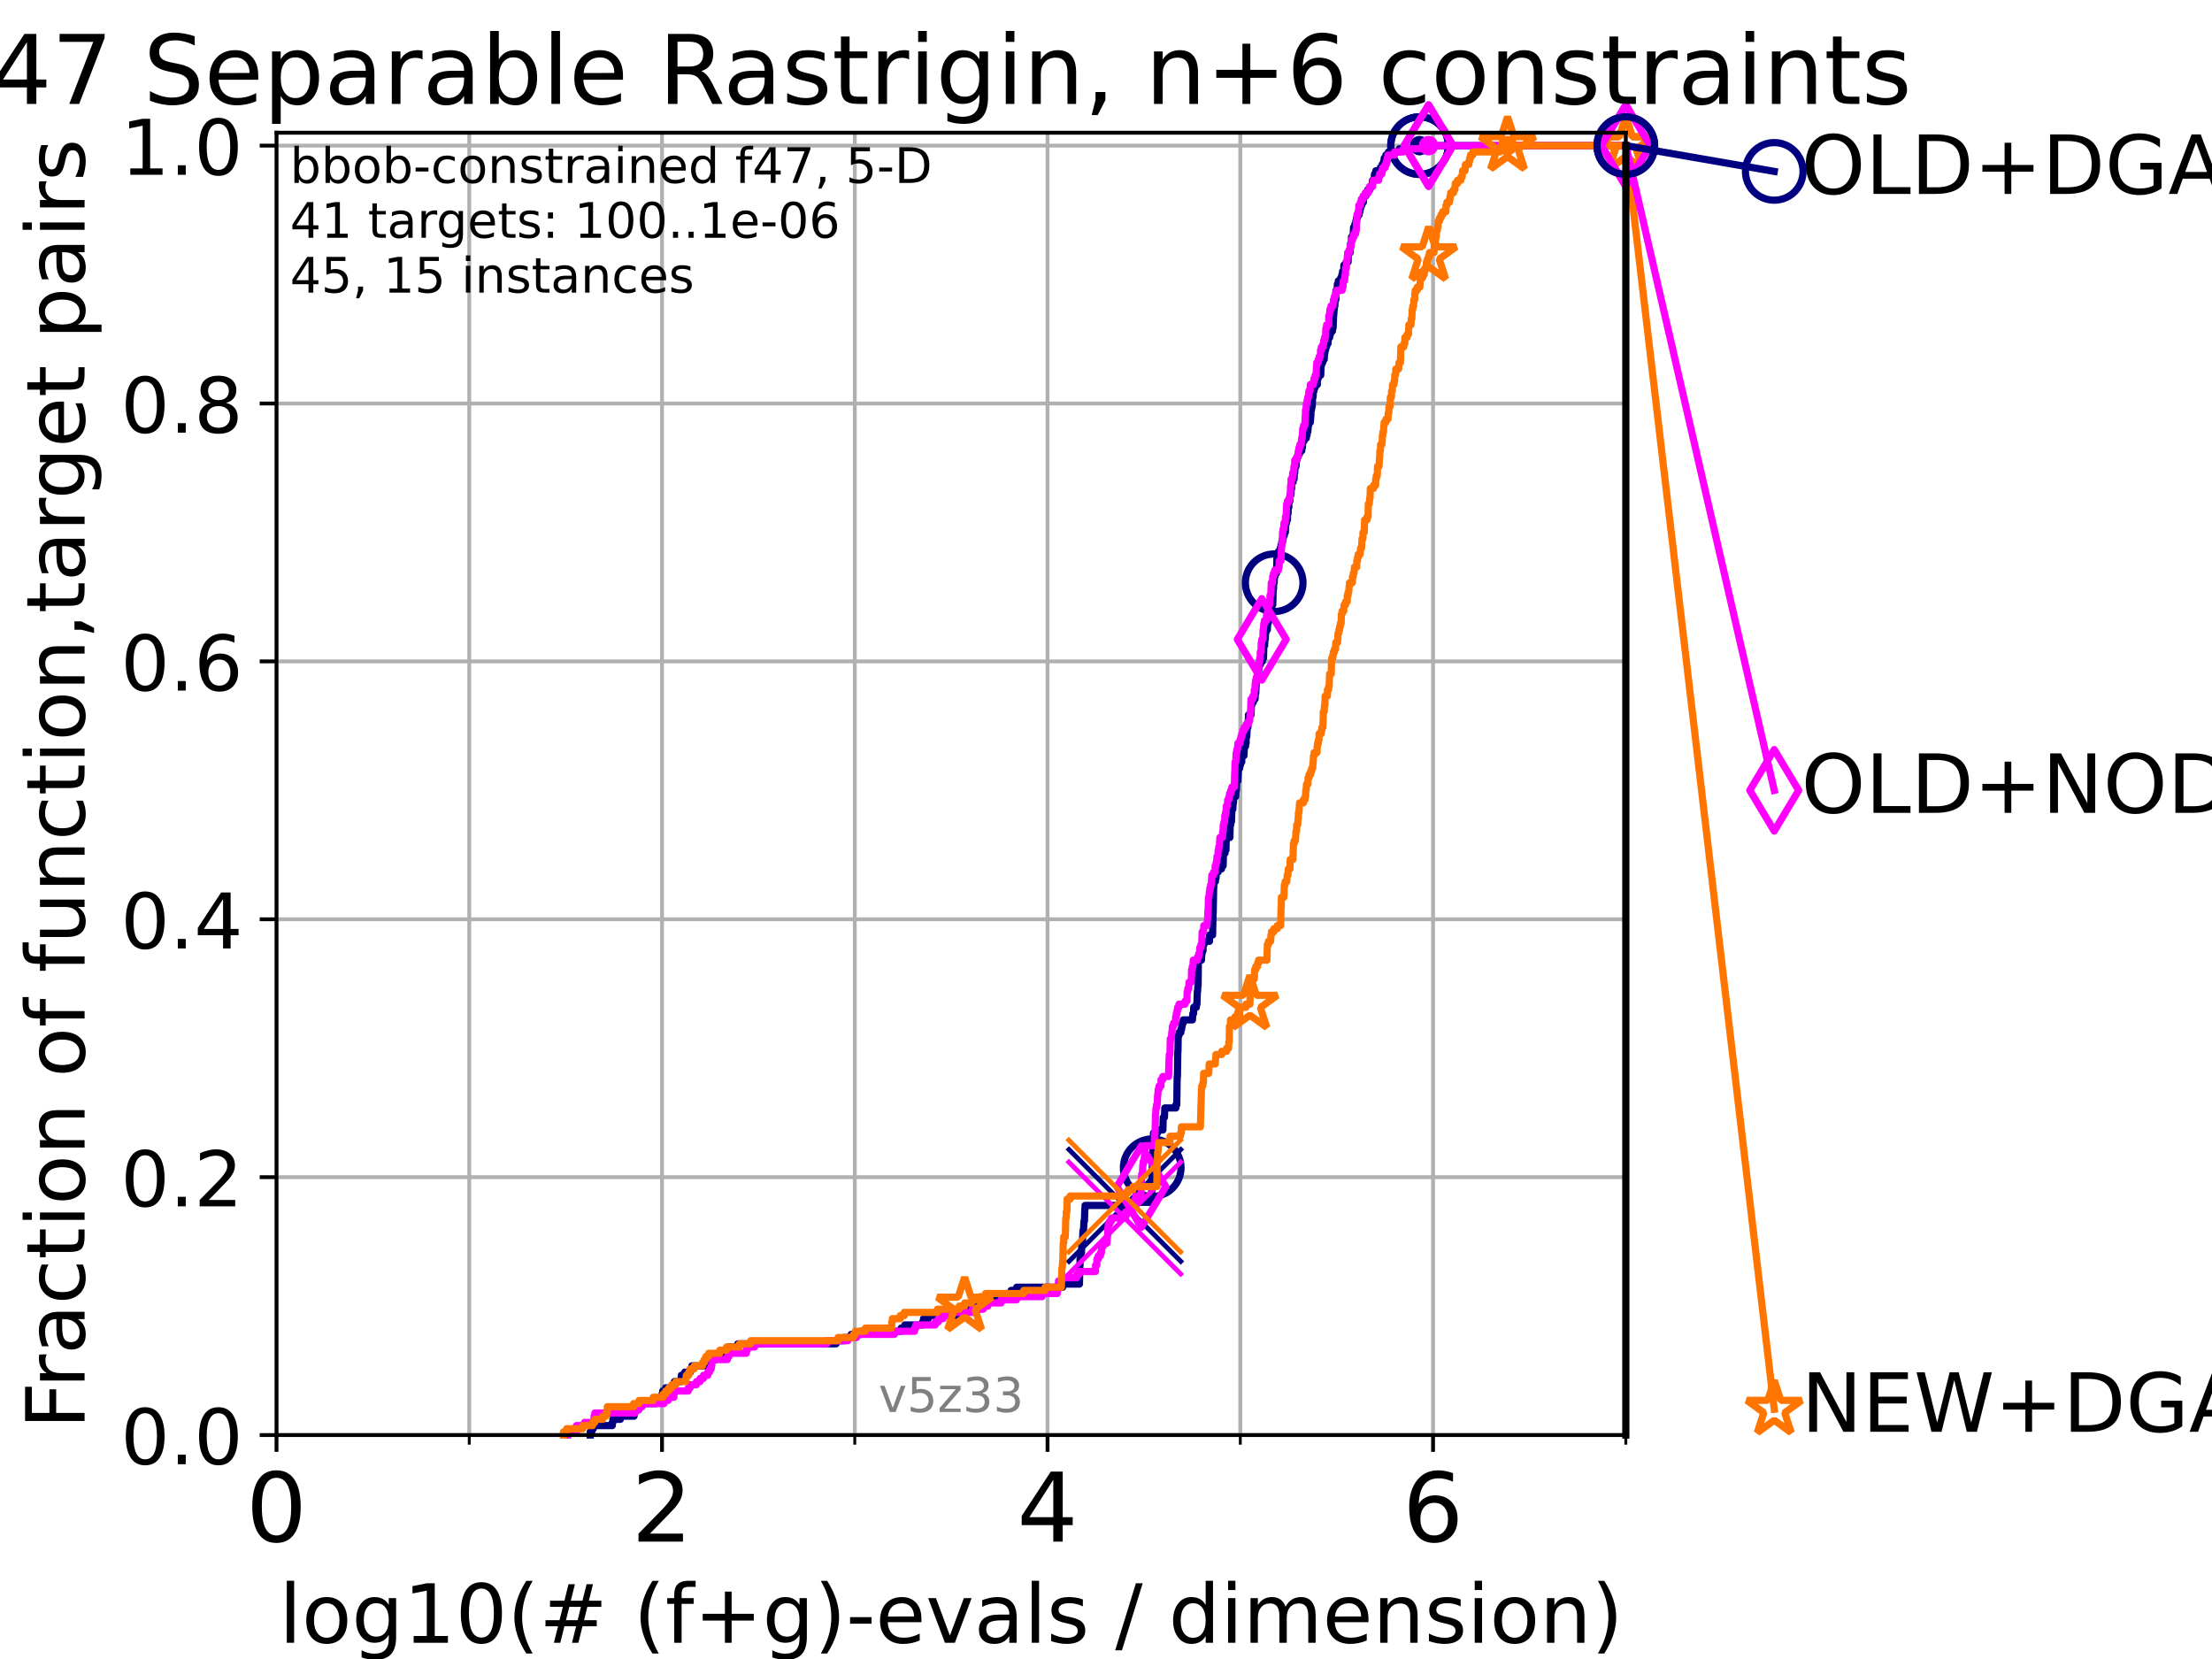 <?xml version="1.0" encoding="utf-8" standalone="no"?>
<!DOCTYPE svg PUBLIC "-//W3C//DTD SVG 1.1//EN"
  "http://www.w3.org/Graphics/SVG/1.1/DTD/svg11.dtd">
<!-- Created with matplotlib (https://matplotlib.org/) -->
<svg height="345.6pt" version="1.1" viewBox="0 0 460.8 345.6" width="460.8pt" xmlns="http://www.w3.org/2000/svg" xmlns:xlink="http://www.w3.org/1999/xlink">
 <defs>
  <style type="text/css">*{stroke-linecap:butt;stroke-linejoin:round;}</style>
 </defs>
 <g id="figure_1">
  <g id="patch_1">
   <path d="M 0 345.6 
L 460.8 345.6 
L 460.8 0 
L 0 0 
z
" style="fill:#ffffff;"/>
  </g>
  <g id="axes_1">
   <g id="patch_2">
    <path d="M 57.6 298.944 
L 338.688 298.944 
L 338.688 27.648 
L 57.6 27.648 
z
" style="fill:#ffffff;"/>
   </g>
   <g id="matplotlib.axis_1">
    <g id="xtick_1">
     <g id="line2d_1">
      <path clip-path="url(#pfe910f2afd)" d="M 57.6 298.944 
L 57.6 27.648 
" style="fill:none;stroke:#b0b0b0;stroke-linecap:square;stroke-width:0.8;"/>
     </g>
     <g id="line2d_2">
      <defs>
       <path d="M 0 0 
L 0 3.5 
" id="md7449a05f4" style="stroke:#000000;stroke-width:0.8;"/>
      </defs>
      <g>
       <use style="stroke:#000000;stroke-width:0.8;" x="57.6" xlink:href="#md7449a05f4" y="298.944"/>
      </g>
     </g>
     <g id="text_1">
      <!-- 0 -->
      <g transform="translate(51.237 321.141)scale(0.2 -0.2)">
       <defs>
        <path d="M 31.781 66.406 
Q 24.172 66.406 20.328 58.906 
Q 16.5 51.422 16.5 36.375 
Q 16.5 21.391 20.328 13.891 
Q 24.172 6.391 31.781 6.391 
Q 39.453 6.391 43.281 13.891 
Q 47.125 21.391 47.125 36.375 
Q 47.125 51.422 43.281 58.906 
Q 39.453 66.406 31.781 66.406 
z
M 31.781 74.219 
Q 44.047 74.219 50.516 64.516 
Q 56.984 54.828 56.984 36.375 
Q 56.984 17.969 50.516 8.266 
Q 44.047 -1.422 31.781 -1.422 
Q 19.531 -1.422 13.062 8.266 
Q 6.594 17.969 6.594 36.375 
Q 6.594 54.828 13.062 64.516 
Q 19.531 74.219 31.781 74.219 
z
" id="DejaVuSans-48"/>
       </defs>
       <use xlink:href="#DejaVuSans-48"/>
      </g>
     </g>
    </g>
    <g id="xtick_2">
     <g id="line2d_3">
      <path clip-path="url(#pfe910f2afd)" d="M 137.911 298.944 
L 137.911 27.648 
" style="fill:none;stroke:#b0b0b0;stroke-linecap:square;stroke-width:0.8;"/>
     </g>
     <g id="line2d_4">
      <g>
       <use style="stroke:#000000;stroke-width:0.8;" x="137.911" xlink:href="#md7449a05f4" y="298.944"/>
      </g>
     </g>
     <g id="text_2">
      <!-- 2 -->
      <g transform="translate(131.548 321.141)scale(0.2 -0.2)">
       <defs>
        <path d="M 19.188 8.297 
L 53.609 8.297 
L 53.609 0 
L 7.328 0 
L 7.328 8.297 
Q 12.938 14.109 22.625 23.891 
Q 32.328 33.688 34.812 36.531 
Q 39.547 41.844 41.422 45.531 
Q 43.312 49.219 43.312 52.781 
Q 43.312 58.594 39.234 62.25 
Q 35.156 65.922 28.609 65.922 
Q 23.969 65.922 18.812 64.312 
Q 13.672 62.703 7.812 59.422 
L 7.812 69.391 
Q 13.766 71.781 18.938 73 
Q 24.125 74.219 28.422 74.219 
Q 39.75 74.219 46.484 68.547 
Q 53.219 62.891 53.219 53.422 
Q 53.219 48.922 51.531 44.891 
Q 49.859 40.875 45.406 35.406 
Q 44.188 33.984 37.641 27.219 
Q 31.109 20.453 19.188 8.297 
z
" id="DejaVuSans-50"/>
       </defs>
       <use xlink:href="#DejaVuSans-50"/>
      </g>
     </g>
    </g>
    <g id="xtick_3">
     <g id="line2d_5">
      <path clip-path="url(#pfe910f2afd)" d="M 218.222 298.944 
L 218.222 27.648 
" style="fill:none;stroke:#b0b0b0;stroke-linecap:square;stroke-width:0.8;"/>
     </g>
     <g id="line2d_6">
      <g>
       <use style="stroke:#000000;stroke-width:0.8;" x="218.222" xlink:href="#md7449a05f4" y="298.944"/>
      </g>
     </g>
     <g id="text_3">
      <!-- 4 -->
      <g transform="translate(211.859 321.141)scale(0.2 -0.2)">
       <defs>
        <path d="M 37.797 64.312 
L 12.891 25.391 
L 37.797 25.391 
z
M 35.203 72.906 
L 47.609 72.906 
L 47.609 25.391 
L 58.016 25.391 
L 58.016 17.188 
L 47.609 17.188 
L 47.609 0 
L 37.797 0 
L 37.797 17.188 
L 4.891 17.188 
L 4.891 26.703 
z
" id="DejaVuSans-52"/>
       </defs>
       <use xlink:href="#DejaVuSans-52"/>
      </g>
     </g>
    </g>
    <g id="xtick_4">
     <g id="line2d_7">
      <path clip-path="url(#pfe910f2afd)" d="M 298.533 298.944 
L 298.533 27.648 
" style="fill:none;stroke:#b0b0b0;stroke-linecap:square;stroke-width:0.8;"/>
     </g>
     <g id="line2d_8">
      <g>
       <use style="stroke:#000000;stroke-width:0.8;" x="298.533" xlink:href="#md7449a05f4" y="298.944"/>
      </g>
     </g>
     <g id="text_4">
      <!-- 6 -->
      <g transform="translate(292.17 321.141)scale(0.2 -0.2)">
       <defs>
        <path d="M 33.016 40.375 
Q 26.375 40.375 22.484 35.828 
Q 18.609 31.297 18.609 23.391 
Q 18.609 15.531 22.484 10.953 
Q 26.375 6.391 33.016 6.391 
Q 39.656 6.391 43.531 10.953 
Q 47.406 15.531 47.406 23.391 
Q 47.406 31.297 43.531 35.828 
Q 39.656 40.375 33.016 40.375 
z
M 52.594 71.297 
L 52.594 62.312 
Q 48.875 64.062 45.094 64.984 
Q 41.312 65.922 37.594 65.922 
Q 27.828 65.922 22.672 59.328 
Q 17.531 52.734 16.797 39.406 
Q 19.672 43.656 24.016 45.922 
Q 28.375 48.188 33.594 48.188 
Q 44.578 48.188 50.953 41.516 
Q 57.328 34.859 57.328 23.391 
Q 57.328 12.156 50.688 5.359 
Q 44.047 -1.422 33.016 -1.422 
Q 20.359 -1.422 13.672 8.266 
Q 6.984 17.969 6.984 36.375 
Q 6.984 53.656 15.188 63.938 
Q 23.391 74.219 37.203 74.219 
Q 40.922 74.219 44.703 73.484 
Q 48.484 72.75 52.594 71.297 
z
" id="DejaVuSans-54"/>
       </defs>
       <use xlink:href="#DejaVuSans-54"/>
      </g>
     </g>
    </g>
    <g id="xtick_5">
     <g id="line2d_9">
      <path clip-path="url(#pfe910f2afd)" d="M 97.755 298.944 
L 97.755 27.648 
" style="fill:none;stroke:#b0b0b0;stroke-linecap:square;stroke-width:0.8;"/>
     </g>
     <g id="line2d_10">
      <defs>
       <path d="M 0 0 
L 0 2 
" id="m856ef106f7" style="stroke:#000000;stroke-width:0.6;"/>
      </defs>
      <g>
       <use style="stroke:#000000;stroke-width:0.6;" x="97.755" xlink:href="#m856ef106f7" y="298.944"/>
      </g>
     </g>
    </g>
    <g id="xtick_6">
     <g id="line2d_11">
      <path clip-path="url(#pfe910f2afd)" d="M 178.066 298.944 
L 178.066 27.648 
" style="fill:none;stroke:#b0b0b0;stroke-linecap:square;stroke-width:0.8;"/>
     </g>
     <g id="line2d_12">
      <g>
       <use style="stroke:#000000;stroke-width:0.6;" x="178.066" xlink:href="#m856ef106f7" y="298.944"/>
      </g>
     </g>
    </g>
    <g id="xtick_7">
     <g id="line2d_13">
      <path clip-path="url(#pfe910f2afd)" d="M 258.377 298.944 
L 258.377 27.648 
" style="fill:none;stroke:#b0b0b0;stroke-linecap:square;stroke-width:0.8;"/>
     </g>
     <g id="line2d_14">
      <g>
       <use style="stroke:#000000;stroke-width:0.6;" x="258.377" xlink:href="#m856ef106f7" y="298.944"/>
      </g>
     </g>
    </g>
    <g id="xtick_8">
     <g id="line2d_15">
      <path clip-path="url(#pfe910f2afd)" d="M 338.688 298.944 
L 338.688 27.648 
" style="fill:none;stroke:#b0b0b0;stroke-linecap:square;stroke-width:0.8;"/>
     </g>
     <g id="line2d_16">
      <g>
       <use style="stroke:#000000;stroke-width:0.6;" x="338.688" xlink:href="#m856ef106f7" y="298.944"/>
      </g>
     </g>
    </g>
    <g id="text_5">
     <!-- log10(# (f+g)-evals / dimension) -->
     <g transform="translate(58.145 342.218)scale(0.17 -0.17)">
      <defs>
       <path d="M 9.422 75.984 
L 18.406 75.984 
L 18.406 0 
L 9.422 0 
z
" id="DejaVuSans-108"/>
       <path d="M 30.609 48.391 
Q 23.391 48.391 19.188 42.75 
Q 14.984 37.109 14.984 27.297 
Q 14.984 17.484 19.156 11.844 
Q 23.344 6.203 30.609 6.203 
Q 37.797 6.203 41.984 11.859 
Q 46.188 17.531 46.188 27.297 
Q 46.188 37.016 41.984 42.703 
Q 37.797 48.391 30.609 48.391 
z
M 30.609 56 
Q 42.328 56 49.016 48.375 
Q 55.719 40.766 55.719 27.297 
Q 55.719 13.875 49.016 6.219 
Q 42.328 -1.422 30.609 -1.422 
Q 18.844 -1.422 12.172 6.219 
Q 5.516 13.875 5.516 27.297 
Q 5.516 40.766 12.172 48.375 
Q 18.844 56 30.609 56 
z
" id="DejaVuSans-111"/>
       <path d="M 45.406 27.984 
Q 45.406 37.75 41.375 43.109 
Q 37.359 48.484 30.078 48.484 
Q 22.859 48.484 18.828 43.109 
Q 14.797 37.75 14.797 27.984 
Q 14.797 18.266 18.828 12.891 
Q 22.859 7.516 30.078 7.516 
Q 37.359 7.516 41.375 12.891 
Q 45.406 18.266 45.406 27.984 
z
M 54.391 6.781 
Q 54.391 -7.172 48.188 -13.984 
Q 42 -20.797 29.203 -20.797 
Q 24.469 -20.797 20.266 -20.094 
Q 16.062 -19.391 12.109 -17.922 
L 12.109 -9.188 
Q 16.062 -11.328 19.922 -12.344 
Q 23.781 -13.375 27.781 -13.375 
Q 36.625 -13.375 41.016 -8.766 
Q 45.406 -4.156 45.406 5.172 
L 45.406 9.625 
Q 42.625 4.781 38.281 2.391 
Q 33.938 0 27.875 0 
Q 17.828 0 11.672 7.656 
Q 5.516 15.328 5.516 27.984 
Q 5.516 40.672 11.672 48.328 
Q 17.828 56 27.875 56 
Q 33.938 56 38.281 53.609 
Q 42.625 51.219 45.406 46.391 
L 45.406 54.688 
L 54.391 54.688 
z
" id="DejaVuSans-103"/>
       <path d="M 12.406 8.297 
L 28.516 8.297 
L 28.516 63.922 
L 10.984 60.406 
L 10.984 69.391 
L 28.422 72.906 
L 38.281 72.906 
L 38.281 8.297 
L 54.391 8.297 
L 54.391 0 
L 12.406 0 
z
" id="DejaVuSans-49"/>
       <path d="M 31 75.875 
Q 24.469 64.656 21.281 53.656 
Q 18.109 42.672 18.109 31.391 
Q 18.109 20.125 21.312 9.062 
Q 24.516 -2 31 -13.188 
L 23.188 -13.188 
Q 15.875 -1.703 12.234 9.375 
Q 8.594 20.453 8.594 31.391 
Q 8.594 42.281 12.203 53.312 
Q 15.828 64.359 23.188 75.875 
z
" id="DejaVuSans-40"/>
       <path d="M 51.125 44 
L 36.922 44 
L 32.812 27.688 
L 47.125 27.688 
z
M 43.797 71.781 
L 38.719 51.516 
L 52.984 51.516 
L 58.109 71.781 
L 65.922 71.781 
L 60.891 51.516 
L 76.125 51.516 
L 76.125 44 
L 58.984 44 
L 54.984 27.688 
L 70.516 27.688 
L 70.516 20.219 
L 53.078 20.219 
L 48 0 
L 40.188 0 
L 45.219 20.219 
L 30.906 20.219 
L 25.875 0 
L 18.016 0 
L 23.094 20.219 
L 7.719 20.219 
L 7.719 27.688 
L 24.906 27.688 
L 29 44 
L 13.281 44 
L 13.281 51.516 
L 30.906 51.516 
L 35.891 71.781 
z
" id="DejaVuSans-35"/>
       <path id="DejaVuSans-32"/>
       <path d="M 37.109 75.984 
L 37.109 68.5 
L 28.516 68.5 
Q 23.688 68.5 21.797 66.547 
Q 19.922 64.594 19.922 59.516 
L 19.922 54.688 
L 34.719 54.688 
L 34.719 47.703 
L 19.922 47.703 
L 19.922 0 
L 10.891 0 
L 10.891 47.703 
L 2.297 47.703 
L 2.297 54.688 
L 10.891 54.688 
L 10.891 58.5 
Q 10.891 67.625 15.141 71.797 
Q 19.391 75.984 28.609 75.984 
z
" id="DejaVuSans-102"/>
       <path d="M 46 62.703 
L 46 35.5 
L 73.188 35.5 
L 73.188 27.203 
L 46 27.203 
L 46 0 
L 37.797 0 
L 37.797 27.203 
L 10.594 27.203 
L 10.594 35.5 
L 37.797 35.5 
L 37.797 62.703 
z
" id="DejaVuSans-43"/>
       <path d="M 8.016 75.875 
L 15.828 75.875 
Q 23.141 64.359 26.781 53.312 
Q 30.422 42.281 30.422 31.391 
Q 30.422 20.453 26.781 9.375 
Q 23.141 -1.703 15.828 -13.188 
L 8.016 -13.188 
Q 14.5 -2 17.703 9.062 
Q 20.906 20.125 20.906 31.391 
Q 20.906 42.672 17.703 53.656 
Q 14.5 64.656 8.016 75.875 
z
" id="DejaVuSans-41"/>
       <path d="M 4.891 31.391 
L 31.203 31.391 
L 31.203 23.391 
L 4.891 23.391 
z
" id="DejaVuSans-45"/>
       <path d="M 56.203 29.594 
L 56.203 25.203 
L 14.891 25.203 
Q 15.484 15.922 20.484 11.062 
Q 25.484 6.203 34.422 6.203 
Q 39.594 6.203 44.453 7.469 
Q 49.312 8.734 54.109 11.281 
L 54.109 2.781 
Q 49.266 0.734 44.188 -0.344 
Q 39.109 -1.422 33.891 -1.422 
Q 20.797 -1.422 13.156 6.188 
Q 5.516 13.812 5.516 26.812 
Q 5.516 40.234 12.766 48.109 
Q 20.016 56 32.328 56 
Q 43.359 56 49.781 48.891 
Q 56.203 41.797 56.203 29.594 
z
M 47.219 32.234 
Q 47.125 39.594 43.094 43.984 
Q 39.062 48.391 32.422 48.391 
Q 24.906 48.391 20.391 44.141 
Q 15.875 39.891 15.188 32.172 
z
" id="DejaVuSans-101"/>
       <path d="M 2.984 54.688 
L 12.5 54.688 
L 29.594 8.797 
L 46.688 54.688 
L 56.203 54.688 
L 35.688 0 
L 23.484 0 
z
" id="DejaVuSans-118"/>
       <path d="M 34.281 27.484 
Q 23.391 27.484 19.188 25 
Q 14.984 22.516 14.984 16.5 
Q 14.984 11.719 18.141 8.906 
Q 21.297 6.109 26.703 6.109 
Q 34.188 6.109 38.703 11.406 
Q 43.219 16.703 43.219 25.484 
L 43.219 27.484 
z
M 52.203 31.203 
L 52.203 0 
L 43.219 0 
L 43.219 8.297 
Q 40.141 3.328 35.547 0.953 
Q 30.953 -1.422 24.312 -1.422 
Q 15.922 -1.422 10.953 3.297 
Q 6 8.016 6 15.922 
Q 6 25.141 12.172 29.828 
Q 18.359 34.516 30.609 34.516 
L 43.219 34.516 
L 43.219 35.406 
Q 43.219 41.609 39.141 45 
Q 35.062 48.391 27.688 48.391 
Q 23 48.391 18.547 47.266 
Q 14.109 46.141 10.016 43.891 
L 10.016 52.203 
Q 14.938 54.109 19.578 55.047 
Q 24.219 56 28.609 56 
Q 40.484 56 46.344 49.844 
Q 52.203 43.703 52.203 31.203 
z
" id="DejaVuSans-97"/>
       <path d="M 44.281 53.078 
L 44.281 44.578 
Q 40.484 46.531 36.375 47.5 
Q 32.281 48.484 27.875 48.484 
Q 21.188 48.484 17.844 46.438 
Q 14.5 44.391 14.5 40.281 
Q 14.5 37.156 16.891 35.375 
Q 19.281 33.594 26.516 31.984 
L 29.594 31.297 
Q 39.156 29.25 43.188 25.516 
Q 47.219 21.781 47.219 15.094 
Q 47.219 7.469 41.188 3.016 
Q 35.156 -1.422 24.609 -1.422 
Q 20.219 -1.422 15.453 -0.562 
Q 10.688 0.297 5.422 2 
L 5.422 11.281 
Q 10.406 8.688 15.234 7.391 
Q 20.062 6.109 24.812 6.109 
Q 31.156 6.109 34.562 8.281 
Q 37.984 10.453 37.984 14.406 
Q 37.984 18.062 35.516 20.016 
Q 33.062 21.969 24.703 23.781 
L 21.578 24.516 
Q 13.234 26.266 9.516 29.906 
Q 5.812 33.547 5.812 39.891 
Q 5.812 47.609 11.281 51.797 
Q 16.75 56 26.812 56 
Q 31.781 56 36.172 55.266 
Q 40.578 54.547 44.281 53.078 
z
" id="DejaVuSans-115"/>
       <path d="M 25.391 72.906 
L 33.688 72.906 
L 8.297 -9.281 
L 0 -9.281 
z
" id="DejaVuSans-47"/>
       <path d="M 45.406 46.391 
L 45.406 75.984 
L 54.391 75.984 
L 54.391 0 
L 45.406 0 
L 45.406 8.203 
Q 42.578 3.328 38.25 0.953 
Q 33.938 -1.422 27.875 -1.422 
Q 17.969 -1.422 11.734 6.484 
Q 5.516 14.406 5.516 27.297 
Q 5.516 40.188 11.734 48.094 
Q 17.969 56 27.875 56 
Q 33.938 56 38.25 53.625 
Q 42.578 51.266 45.406 46.391 
z
M 14.797 27.297 
Q 14.797 17.391 18.875 11.75 
Q 22.953 6.109 30.078 6.109 
Q 37.203 6.109 41.297 11.75 
Q 45.406 17.391 45.406 27.297 
Q 45.406 37.203 41.297 42.844 
Q 37.203 48.484 30.078 48.484 
Q 22.953 48.484 18.875 42.844 
Q 14.797 37.203 14.797 27.297 
z
" id="DejaVuSans-100"/>
       <path d="M 9.422 54.688 
L 18.406 54.688 
L 18.406 0 
L 9.422 0 
z
M 9.422 75.984 
L 18.406 75.984 
L 18.406 64.594 
L 9.422 64.594 
z
" id="DejaVuSans-105"/>
       <path d="M 52 44.188 
Q 55.375 50.25 60.062 53.125 
Q 64.75 56 71.094 56 
Q 79.641 56 84.281 50.016 
Q 88.922 44.047 88.922 33.016 
L 88.922 0 
L 79.891 0 
L 79.891 32.719 
Q 79.891 40.578 77.094 44.375 
Q 74.312 48.188 68.609 48.188 
Q 61.625 48.188 57.562 43.547 
Q 53.516 38.922 53.516 30.906 
L 53.516 0 
L 44.484 0 
L 44.484 32.719 
Q 44.484 40.625 41.703 44.406 
Q 38.922 48.188 33.109 48.188 
Q 26.219 48.188 22.156 43.531 
Q 18.109 38.875 18.109 30.906 
L 18.109 0 
L 9.078 0 
L 9.078 54.688 
L 18.109 54.688 
L 18.109 46.188 
Q 21.188 51.219 25.484 53.609 
Q 29.781 56 35.688 56 
Q 41.656 56 45.828 52.969 
Q 50 49.953 52 44.188 
z
" id="DejaVuSans-109"/>
       <path d="M 54.891 33.016 
L 54.891 0 
L 45.906 0 
L 45.906 32.719 
Q 45.906 40.484 42.875 44.328 
Q 39.844 48.188 33.797 48.188 
Q 26.516 48.188 22.312 43.547 
Q 18.109 38.922 18.109 30.906 
L 18.109 0 
L 9.078 0 
L 9.078 54.688 
L 18.109 54.688 
L 18.109 46.188 
Q 21.344 51.125 25.703 53.562 
Q 30.078 56 35.797 56 
Q 45.219 56 50.047 50.172 
Q 54.891 44.344 54.891 33.016 
z
" id="DejaVuSans-110"/>
      </defs>
      <use xlink:href="#DejaVuSans-108"/>
      <use x="27.783" xlink:href="#DejaVuSans-111"/>
      <use x="88.965" xlink:href="#DejaVuSans-103"/>
      <use x="152.441" xlink:href="#DejaVuSans-49"/>
      <use x="216.064" xlink:href="#DejaVuSans-48"/>
      <use x="279.688" xlink:href="#DejaVuSans-40"/>
      <use x="318.701" xlink:href="#DejaVuSans-35"/>
      <use x="402.49" xlink:href="#DejaVuSans-32"/>
      <use x="434.277" xlink:href="#DejaVuSans-40"/>
      <use x="473.291" xlink:href="#DejaVuSans-102"/>
      <use x="508.496" xlink:href="#DejaVuSans-43"/>
      <use x="592.285" xlink:href="#DejaVuSans-103"/>
      <use x="655.762" xlink:href="#DejaVuSans-41"/>
      <use x="694.775" xlink:href="#DejaVuSans-45"/>
      <use x="730.859" xlink:href="#DejaVuSans-101"/>
      <use x="792.383" xlink:href="#DejaVuSans-118"/>
      <use x="851.562" xlink:href="#DejaVuSans-97"/>
      <use x="912.842" xlink:href="#DejaVuSans-108"/>
      <use x="940.625" xlink:href="#DejaVuSans-115"/>
      <use x="992.725" xlink:href="#DejaVuSans-32"/>
      <use x="1024.512" xlink:href="#DejaVuSans-47"/>
      <use x="1058.203" xlink:href="#DejaVuSans-32"/>
      <use x="1089.99" xlink:href="#DejaVuSans-100"/>
      <use x="1153.467" xlink:href="#DejaVuSans-105"/>
      <use x="1181.25" xlink:href="#DejaVuSans-109"/>
      <use x="1278.662" xlink:href="#DejaVuSans-101"/>
      <use x="1340.186" xlink:href="#DejaVuSans-110"/>
      <use x="1403.564" xlink:href="#DejaVuSans-115"/>
      <use x="1455.664" xlink:href="#DejaVuSans-105"/>
      <use x="1483.447" xlink:href="#DejaVuSans-111"/>
      <use x="1544.629" xlink:href="#DejaVuSans-110"/>
      <use x="1608.008" xlink:href="#DejaVuSans-41"/>
     </g>
    </g>
   </g>
   <g id="matplotlib.axis_2">
    <g id="ytick_1">
     <g id="line2d_17">
      <path clip-path="url(#pfe910f2afd)" d="M 57.6 298.944 
L 338.688 298.944 
" style="fill:none;stroke:#b0b0b0;stroke-linecap:square;stroke-width:0.8;"/>
     </g>
     <g id="line2d_18">
      <defs>
       <path d="M 0 0 
L -3.5 0 
" id="m2f9309d652" style="stroke:#000000;stroke-width:0.8;"/>
      </defs>
      <g>
       <use style="stroke:#000000;stroke-width:0.8;" x="57.6" xlink:href="#m2f9309d652" y="298.944"/>
      </g>
     </g>
     <g id="text_6">
      <!-- 0.0 -->
      <g transform="translate(25.155 305.023)scale(0.16 -0.16)">
       <defs>
        <path d="M 10.688 12.406 
L 21 12.406 
L 21 0 
L 10.688 0 
z
" id="DejaVuSans-46"/>
       </defs>
       <use xlink:href="#DejaVuSans-48"/>
       <use x="63.623" xlink:href="#DejaVuSans-46"/>
       <use x="95.41" xlink:href="#DejaVuSans-48"/>
      </g>
     </g>
    </g>
    <g id="ytick_2">
     <g id="line2d_19">
      <path clip-path="url(#pfe910f2afd)" d="M 57.6 245.222 
L 338.688 245.222 
" style="fill:none;stroke:#b0b0b0;stroke-linecap:square;stroke-width:0.8;"/>
     </g>
     <g id="line2d_20">
      <g>
       <use style="stroke:#000000;stroke-width:0.8;" x="57.6" xlink:href="#m2f9309d652" y="245.222"/>
      </g>
     </g>
     <g id="text_7">
      <!-- 0.2 -->
      <g transform="translate(25.155 251.301)scale(0.16 -0.16)">
       <use xlink:href="#DejaVuSans-48"/>
       <use x="63.623" xlink:href="#DejaVuSans-46"/>
       <use x="95.41" xlink:href="#DejaVuSans-50"/>
      </g>
     </g>
    </g>
    <g id="ytick_3">
     <g id="line2d_21">
      <path clip-path="url(#pfe910f2afd)" d="M 57.6 191.5 
L 338.688 191.5 
" style="fill:none;stroke:#b0b0b0;stroke-linecap:square;stroke-width:0.8;"/>
     </g>
     <g id="line2d_22">
      <g>
       <use style="stroke:#000000;stroke-width:0.8;" x="57.6" xlink:href="#m2f9309d652" y="191.5"/>
      </g>
     </g>
     <g id="text_8">
      <!-- 0.4 -->
      <g transform="translate(25.155 197.579)scale(0.16 -0.16)">
       <use xlink:href="#DejaVuSans-48"/>
       <use x="63.623" xlink:href="#DejaVuSans-46"/>
       <use x="95.41" xlink:href="#DejaVuSans-52"/>
      </g>
     </g>
    </g>
    <g id="ytick_4">
     <g id="line2d_23">
      <path clip-path="url(#pfe910f2afd)" d="M 57.6 137.778 
L 338.688 137.778 
" style="fill:none;stroke:#b0b0b0;stroke-linecap:square;stroke-width:0.8;"/>
     </g>
     <g id="line2d_24">
      <g>
       <use style="stroke:#000000;stroke-width:0.8;" x="57.6" xlink:href="#m2f9309d652" y="137.778"/>
      </g>
     </g>
     <g id="text_9">
      <!-- 0.6 -->
      <g transform="translate(25.155 143.857)scale(0.16 -0.16)">
       <use xlink:href="#DejaVuSans-48"/>
       <use x="63.623" xlink:href="#DejaVuSans-46"/>
       <use x="95.41" xlink:href="#DejaVuSans-54"/>
      </g>
     </g>
    </g>
    <g id="ytick_5">
     <g id="line2d_25">
      <path clip-path="url(#pfe910f2afd)" d="M 57.6 84.056 
L 338.688 84.056 
" style="fill:none;stroke:#b0b0b0;stroke-linecap:square;stroke-width:0.8;"/>
     </g>
     <g id="line2d_26">
      <g>
       <use style="stroke:#000000;stroke-width:0.8;" x="57.6" xlink:href="#m2f9309d652" y="84.056"/>
      </g>
     </g>
     <g id="text_10">
      <!-- 0.8 -->
      <g transform="translate(25.155 90.135)scale(0.16 -0.16)">
       <defs>
        <path d="M 31.781 34.625 
Q 24.75 34.625 20.719 30.859 
Q 16.703 27.094 16.703 20.516 
Q 16.703 13.922 20.719 10.156 
Q 24.75 6.391 31.781 6.391 
Q 38.812 6.391 42.859 10.172 
Q 46.922 13.969 46.922 20.516 
Q 46.922 27.094 42.891 30.859 
Q 38.875 34.625 31.781 34.625 
z
M 21.922 38.812 
Q 15.578 40.375 12.031 44.719 
Q 8.5 49.078 8.5 55.328 
Q 8.5 64.062 14.719 69.141 
Q 20.953 74.219 31.781 74.219 
Q 42.672 74.219 48.875 69.141 
Q 55.078 64.062 55.078 55.328 
Q 55.078 49.078 51.531 44.719 
Q 48 40.375 41.703 38.812 
Q 48.828 37.156 52.797 32.312 
Q 56.781 27.484 56.781 20.516 
Q 56.781 9.906 50.312 4.234 
Q 43.844 -1.422 31.781 -1.422 
Q 19.734 -1.422 13.25 4.234 
Q 6.781 9.906 6.781 20.516 
Q 6.781 27.484 10.781 32.312 
Q 14.797 37.156 21.922 38.812 
z
M 18.312 54.391 
Q 18.312 48.734 21.844 45.562 
Q 25.391 42.391 31.781 42.391 
Q 38.141 42.391 41.719 45.562 
Q 45.312 48.734 45.312 54.391 
Q 45.312 60.062 41.719 63.234 
Q 38.141 66.406 31.781 66.406 
Q 25.391 66.406 21.844 63.234 
Q 18.312 60.062 18.312 54.391 
z
" id="DejaVuSans-56"/>
       </defs>
       <use xlink:href="#DejaVuSans-48"/>
       <use x="63.623" xlink:href="#DejaVuSans-46"/>
       <use x="95.41" xlink:href="#DejaVuSans-56"/>
      </g>
     </g>
    </g>
    <g id="ytick_6">
     <g id="line2d_27">
      <path clip-path="url(#pfe910f2afd)" d="M 57.6 30.334 
L 338.688 30.334 
" style="fill:none;stroke:#b0b0b0;stroke-linecap:square;stroke-width:0.8;"/>
     </g>
     <g id="line2d_28">
      <g>
       <use style="stroke:#000000;stroke-width:0.8;" x="57.6" xlink:href="#m2f9309d652" y="30.334"/>
      </g>
     </g>
     <g id="text_11">
      <!-- 1.0 -->
      <g transform="translate(25.155 36.413)scale(0.16 -0.16)">
       <use xlink:href="#DejaVuSans-49"/>
       <use x="63.623" xlink:href="#DejaVuSans-46"/>
       <use x="95.41" xlink:href="#DejaVuSans-48"/>
      </g>
     </g>
    </g>
    <g id="text_12">
     <!-- Fraction of function,target pairs -->
     <g transform="translate(17.62 297.681)rotate(-90)scale(0.17 -0.17)">
      <defs>
       <path d="M 9.812 72.906 
L 51.703 72.906 
L 51.703 64.594 
L 19.672 64.594 
L 19.672 43.109 
L 48.578 43.109 
L 48.578 34.812 
L 19.672 34.812 
L 19.672 0 
L 9.812 0 
z
" id="DejaVuSans-70"/>
       <path d="M 41.109 46.297 
Q 39.594 47.172 37.812 47.578 
Q 36.031 48 33.891 48 
Q 26.266 48 22.188 43.047 
Q 18.109 38.094 18.109 28.812 
L 18.109 0 
L 9.078 0 
L 9.078 54.688 
L 18.109 54.688 
L 18.109 46.188 
Q 20.953 51.172 25.484 53.578 
Q 30.031 56 36.531 56 
Q 37.453 56 38.578 55.875 
Q 39.703 55.766 41.062 55.516 
z
" id="DejaVuSans-114"/>
       <path d="M 48.781 52.594 
L 48.781 44.188 
Q 44.969 46.297 41.141 47.344 
Q 37.312 48.391 33.406 48.391 
Q 24.656 48.391 19.812 42.844 
Q 14.984 37.312 14.984 27.297 
Q 14.984 17.281 19.812 11.734 
Q 24.656 6.203 33.406 6.203 
Q 37.312 6.203 41.141 7.25 
Q 44.969 8.297 48.781 10.406 
L 48.781 2.094 
Q 45.016 0.344 40.984 -0.531 
Q 36.969 -1.422 32.422 -1.422 
Q 20.062 -1.422 12.781 6.344 
Q 5.516 14.109 5.516 27.297 
Q 5.516 40.672 12.859 48.328 
Q 20.219 56 33.016 56 
Q 37.156 56 41.109 55.141 
Q 45.062 54.297 48.781 52.594 
z
" id="DejaVuSans-99"/>
       <path d="M 18.312 70.219 
L 18.312 54.688 
L 36.812 54.688 
L 36.812 47.703 
L 18.312 47.703 
L 18.312 18.016 
Q 18.312 11.328 20.141 9.422 
Q 21.969 7.516 27.594 7.516 
L 36.812 7.516 
L 36.812 0 
L 27.594 0 
Q 17.188 0 13.234 3.875 
Q 9.281 7.766 9.281 18.016 
L 9.281 47.703 
L 2.688 47.703 
L 2.688 54.688 
L 9.281 54.688 
L 9.281 70.219 
z
" id="DejaVuSans-116"/>
       <path d="M 8.5 21.578 
L 8.5 54.688 
L 17.484 54.688 
L 17.484 21.922 
Q 17.484 14.156 20.5 10.266 
Q 23.531 6.391 29.594 6.391 
Q 36.859 6.391 41.078 11.031 
Q 45.312 15.672 45.312 23.688 
L 45.312 54.688 
L 54.297 54.688 
L 54.297 0 
L 45.312 0 
L 45.312 8.406 
Q 42.047 3.422 37.719 1 
Q 33.406 -1.422 27.688 -1.422 
Q 18.266 -1.422 13.375 4.438 
Q 8.5 10.297 8.5 21.578 
z
M 31.109 56 
z
" id="DejaVuSans-117"/>
       <path d="M 11.719 12.406 
L 22.016 12.406 
L 22.016 4 
L 14.016 -11.625 
L 7.719 -11.625 
L 11.719 4 
z
" id="DejaVuSans-44"/>
       <path d="M 18.109 8.203 
L 18.109 -20.797 
L 9.078 -20.797 
L 9.078 54.688 
L 18.109 54.688 
L 18.109 46.391 
Q 20.953 51.266 25.266 53.625 
Q 29.594 56 35.594 56 
Q 45.562 56 51.781 48.094 
Q 58.016 40.188 58.016 27.297 
Q 58.016 14.406 51.781 6.484 
Q 45.562 -1.422 35.594 -1.422 
Q 29.594 -1.422 25.266 0.953 
Q 20.953 3.328 18.109 8.203 
z
M 48.688 27.297 
Q 48.688 37.203 44.609 42.844 
Q 40.531 48.484 33.406 48.484 
Q 26.266 48.484 22.188 42.844 
Q 18.109 37.203 18.109 27.297 
Q 18.109 17.391 22.188 11.75 
Q 26.266 6.109 33.406 6.109 
Q 40.531 6.109 44.609 11.75 
Q 48.688 17.391 48.688 27.297 
z
" id="DejaVuSans-112"/>
      </defs>
      <use xlink:href="#DejaVuSans-70"/>
      <use x="50.27" xlink:href="#DejaVuSans-114"/>
      <use x="91.383" xlink:href="#DejaVuSans-97"/>
      <use x="152.662" xlink:href="#DejaVuSans-99"/>
      <use x="207.643" xlink:href="#DejaVuSans-116"/>
      <use x="246.852" xlink:href="#DejaVuSans-105"/>
      <use x="274.635" xlink:href="#DejaVuSans-111"/>
      <use x="335.816" xlink:href="#DejaVuSans-110"/>
      <use x="399.195" xlink:href="#DejaVuSans-32"/>
      <use x="430.982" xlink:href="#DejaVuSans-111"/>
      <use x="492.164" xlink:href="#DejaVuSans-102"/>
      <use x="527.369" xlink:href="#DejaVuSans-32"/>
      <use x="559.156" xlink:href="#DejaVuSans-102"/>
      <use x="594.361" xlink:href="#DejaVuSans-117"/>
      <use x="657.74" xlink:href="#DejaVuSans-110"/>
      <use x="721.119" xlink:href="#DejaVuSans-99"/>
      <use x="776.1" xlink:href="#DejaVuSans-116"/>
      <use x="815.309" xlink:href="#DejaVuSans-105"/>
      <use x="843.092" xlink:href="#DejaVuSans-111"/>
      <use x="904.273" xlink:href="#DejaVuSans-110"/>
      <use x="967.652" xlink:href="#DejaVuSans-44"/>
      <use x="999.439" xlink:href="#DejaVuSans-116"/>
      <use x="1038.648" xlink:href="#DejaVuSans-97"/>
      <use x="1099.928" xlink:href="#DejaVuSans-114"/>
      <use x="1139.291" xlink:href="#DejaVuSans-103"/>
      <use x="1202.768" xlink:href="#DejaVuSans-101"/>
      <use x="1264.291" xlink:href="#DejaVuSans-116"/>
      <use x="1303.5" xlink:href="#DejaVuSans-32"/>
      <use x="1335.287" xlink:href="#DejaVuSans-112"/>
      <use x="1398.764" xlink:href="#DejaVuSans-97"/>
      <use x="1460.043" xlink:href="#DejaVuSans-105"/>
      <use x="1487.826" xlink:href="#DejaVuSans-114"/>
      <use x="1528.939" xlink:href="#DejaVuSans-115"/>
     </g>
    </g>
   </g>
   <g id="line2d_29">
    <defs>
     <path d="M 0 1.5 
C 0.398 1.5 0.779 1.342 1.061 1.061 
C 1.342 0.779 1.5 0.398 1.5 0 
C 1.5 -0.398 1.342 -0.779 1.061 -1.061 
C 0.779 -1.342 0.398 -1.5 0 -1.5 
C -0.398 -1.5 -0.779 -1.342 -1.061 -1.061 
C -1.342 -0.779 -1.5 -0.398 -1.5 0 
C -1.5 0.398 -1.342 0.779 -1.061 1.061 
C -0.779 1.342 -0.398 1.5 0 1.5 
z
" id="m4db646fca3" style="stroke:#000080;"/>
    </defs>
    <g>
     <use style="fill:#000080;stroke:#000080;" x="295.722" xlink:href="#m4db646fca3" y="30.334"/>
     <use style="fill:#000080;stroke:#000080;" x="295.722" xlink:href="#m4db646fca3" y="30.334"/>
    </g>
   </g>
   <g id="line2d_30">
    <path d="M 122.948 298.944 
L 122.948 298.289 
L 123.274 298.289 
L 123.274 297.634 
L 123.594 297.634 
L 123.594 296.979 
L 127.548 296.979 
L 127.548 296.323 
L 127.674 296.323 
L 127.674 295.668 
L 129.233 295.668 
L 129.233 295.013 
L 132.085 295.013 
L 132.182 293.703 
L 133.033 293.703 
L 133.033 292.393 
L 136.683 292.393 
L 136.683 291.737 
L 137.63 291.737 
L 137.63 291.082 
L 137.911 291.082 
L 137.911 290.427 
L 138.05 290.427 
L 138.05 289.772 
L 138.662 289.772 
L 138.662 289.117 
L 140.257 289.117 
L 140.257 288.462 
L 140.499 288.462 
L 140.499 287.807 
L 141.83 287.807 
L 141.941 286.496 
L 142.647 286.496 
L 142.647 285.841 
L 143.828 285.841 
L 143.828 285.186 
L 144.124 285.186 
L 144.124 284.531 
L 147.082 284.531 
L 147.124 283.22 
L 149.178 283.22 
L 149.178 282.565 
L 150.446 282.565 
L 150.446 281.91 
L 151.048 281.91 
L 151.048 281.255 
L 151.661 281.255 
L 151.661 280.6 
L 153.694 280.6 
L 153.694 279.945 
L 174.17 279.945 
L 174.17 279.29 
L 175.817 279.29 
L 175.817 278.634 
L 177.322 278.634 
L 177.322 277.979 
L 179.36 277.979 
L 179.36 277.324 
L 187.726 277.324 
L 187.726 276.669 
L 188.475 276.669 
L 188.475 276.014 
L 192.194 276.014 
L 192.194 275.359 
L 192.389 275.359 
L 192.389 274.704 
L 193.382 274.704 
L 193.382 274.048 
L 200.261 274.048 
L 200.261 273.393 
L 201.735 273.393 
L 201.735 272.738 
L 201.873 272.738 
L 201.873 272.083 
L 202.297 272.083 
L 202.297 271.428 
L 205.958 271.428 
L 205.958 270.773 
L 209.476 270.773 
L 209.58 269.462 
L 210.639 269.462 
L 210.639 268.807 
L 211.793 268.807 
L 211.793 268.152 
L 221.375 268.152 
L 221.375 267.497 
L 224.866 267.497 
L 224.96 263.566 
L 224.989 263.566 
L 224.989 262.256 
L 225.133 262.256 
L 225.175 260.946 
L 225.292 260.946 
L 225.389 258.325 
L 225.52 258.325 
L 225.605 256.36 
L 225.708 256.36 
L 225.816 254.394 
L 225.906 254.394 
L 225.994 251.773 
L 226.035 251.773 
L 226.035 251.118 
L 235.459 251.118 
L 235.459 250.463 
L 239.776 250.463 
L 239.776 249.808 
L 239.905 249.808 
L 240.007 245.222 
L 240.028 245.222 
L 240.051 242.601 
L 240.152 242.601 
L 240.245 236.705 
L 240.28 236.705 
L 240.28 236.05 
L 241.121 236.05 
L 241.121 235.395 
L 242.248 235.395 
L 242.321 232.774 
L 242.574 232.774 
L 242.65 230.809 
L 244.949 230.809 
L 244.949 230.154 
L 245.142 230.154 
L 245.229 224.257 
L 245.279 224.257 
L 245.36 219.016 
L 245.396 219.016 
L 245.442 215.74 
L 245.597 215.74 
L 245.597 215.085 
L 245.993 215.085 
L 245.993 214.43 
L 246.154 214.43 
L 246.154 213.775 
L 246.273 213.775 
L 246.273 213.12 
L 246.49 213.12 
L 246.49 212.465 
L 248.404 212.465 
L 248.484 211.154 
L 248.641 211.154 
L 248.664 209.844 
L 249.224 209.844 
L 249.224 209.189 
L 249.343 209.189 
L 249.428 206.568 
L 249.473 206.568 
L 249.548 205.258 
L 249.586 205.258 
L 249.646 200.017 
L 250.288 200.017 
L 250.349 198.707 
L 250.411 198.707 
L 250.411 198.052 
L 250.622 198.052 
L 250.622 196.741 
L 250.833 196.741 
L 250.833 196.086 
L 251.965 196.086 
L 251.982 194.776 
L 252.606 194.776 
L 252.697 190.19 
L 252.726 190.19 
L 252.826 184.949 
L 252.846 184.949 
L 252.905 183.638 
L 253.187 183.638 
L 253.187 182.983 
L 253.313 182.983 
L 253.393 181.673 
L 253.754 181.673 
L 253.754 181.018 
L 254.451 181.018 
L 254.451 180.363 
L 254.801 180.363 
L 254.877 177.742 
L 255.193 177.742 
L 255.193 177.087 
L 255.387 177.087 
L 255.457 174.466 
L 256.208 174.466 
L 256.278 171.846 
L 256.376 171.846 
L 256.376 171.191 
L 256.527 171.191 
L 256.638 168.57 
L 256.813 168.57 
L 256.886 167.26 
L 256.944 167.26 
L 257.025 165.949 
L 257.408 165.949 
L 257.48 164.639 
L 257.568 164.639 
L 257.623 162.674 
L 257.865 162.674 
L 257.958 160.708 
L 257.989 160.708 
L 257.989 160.053 
L 258.246 160.053 
L 258.246 159.398 
L 258.407 159.398 
L 258.407 158.743 
L 258.674 158.743 
L 258.683 157.432 
L 259.133 157.432 
L 259.241 155.467 
L 259.47 155.467 
L 259.47 154.812 
L 259.582 154.812 
L 259.595 153.502 
L 259.723 153.502 
L 259.822 151.536 
L 259.963 151.536 
L 260.063 149.571 
L 260.075 149.571 
L 260.075 148.916 
L 260.608 148.916 
L 260.682 146.95 
L 260.761 146.95 
L 260.761 146.295 
L 261.093 146.295 
L 261.093 145.64 
L 261.444 145.64 
L 261.542 144.33 
L 261.606 144.33 
L 261.713 141.709 
L 261.864 141.709 
L 261.97 140.399 
L 262.175 140.399 
L 262.274 138.433 
L 262.578 138.433 
L 262.578 137.778 
L 262.969 137.778 
L 262.969 137.123 
L 263.205 137.123 
L 263.282 134.502 
L 263.44 134.502 
L 263.496 133.192 
L 263.586 133.192 
L 263.638 131.882 
L 263.699 131.882 
L 263.699 131.227 
L 264.001 131.227 
L 264.084 129.916 
L 264.142 129.916 
L 264.142 129.261 
L 264.525 129.261 
L 264.526 127.951 
L 264.9 127.951 
L 264.983 125.985 
L 265.14 125.985 
L 265.23 122.71 
L 265.301 122.71 
L 265.325 121.399 
L 265.438 121.399 
L 265.48 120.089 
L 265.611 120.089 
L 265.611 119.434 
L 265.915 119.434 
L 266.008 116.158 
L 266.081 116.158 
L 266.081 115.503 
L 266.345 115.503 
L 266.345 114.848 
L 266.693 114.848 
L 266.693 114.193 
L 266.853 114.193 
L 266.853 113.538 
L 267.014 113.538 
L 267.014 112.883 
L 267.183 112.883 
L 267.183 112.227 
L 267.323 112.227 
L 267.323 111.572 
L 267.536 111.572 
L 267.536 110.917 
L 267.762 110.917 
L 267.862 108.952 
L 268.014 108.952 
L 268.014 108.296 
L 268.203 108.296 
L 268.213 106.986 
L 268.326 106.986 
L 268.349 105.676 
L 268.486 105.676 
L 268.5 104.366 
L 268.729 104.366 
L 268.753 103.055 
L 268.937 103.055 
L 268.97 101.745 
L 269.08 101.745 
L 269.087 100.435 
L 269.375 100.435 
L 269.375 99.78 
L 269.583 99.78 
L 269.622 98.469 
L 269.714 98.469 
L 269.78 97.159 
L 269.998 97.159 
L 270.059 95.849 
L 270.181 95.849 
L 270.181 95.194 
L 270.43 95.194 
L 270.43 94.538 
L 270.732 94.538 
L 270.732 93.883 
L 271.191 93.883 
L 271.191 93.228 
L 271.313 93.228 
L 271.371 91.918 
L 271.642 91.918 
L 271.642 91.263 
L 272.131 91.263 
L 272.131 90.608 
L 272.295 90.608 
L 272.295 89.952 
L 272.444 89.952 
L 272.55 88.642 
L 272.616 88.642 
L 272.616 87.987 
L 272.957 87.987 
L 273.065 86.677 
L 273.077 86.677 
L 273.11 85.366 
L 273.227 85.366 
L 273.227 84.711 
L 273.35 84.711 
L 273.44 82.746 
L 273.537 82.746 
L 273.608 81.435 
L 273.719 81.435 
L 273.719 80.78 
L 273.945 80.78 
L 273.945 80.125 
L 274.421 80.125 
L 274.444 78.815 
L 274.622 78.815 
L 274.622 78.16 
L 275.128 78.16 
L 275.206 76.194 
L 275.276 76.194 
L 275.276 75.539 
L 275.55 75.539 
L 275.55 74.884 
L 275.854 74.884 
L 275.935 73.574 
L 275.993 73.574 
L 275.993 72.919 
L 276.149 72.919 
L 276.149 72.263 
L 276.339 72.263 
L 276.339 71.608 
L 276.639 71.608 
L 276.742 70.298 
L 277 70.298 
L 277 69.643 
L 277.164 69.643 
L 277.164 68.988 
L 277.568 68.988 
L 277.568 68.333 
L 277.706 68.333 
L 277.812 65.712 
L 277.837 65.712 
L 277.93 64.402 
L 277.961 64.402 
L 277.961 63.747 
L 278.076 63.747 
L 278.123 62.436 
L 278.289 62.436 
L 278.328 60.471 
L 278.544 60.471 
L 278.597 59.161 
L 278.796 59.161 
L 278.796 58.505 
L 279.306 58.505 
L 279.306 57.85 
L 279.542 57.85 
L 279.542 57.195 
L 279.685 57.195 
L 279.685 56.54 
L 279.926 56.54 
L 279.955 55.23 
L 280.429 55.23 
L 280.429 54.575 
L 280.838 54.575 
L 280.85 52.609 
L 281.278 52.609 
L 281.367 50.644 
L 281.486 50.644 
L 281.554 49.333 
L 281.882 49.333 
L 281.967 47.368 
L 282.238 47.368 
L 282.238 46.713 
L 282.438 46.713 
L 282.438 46.058 
L 282.595 46.058 
L 282.595 45.402 
L 282.781 45.402 
L 282.781 44.747 
L 283.136 44.747 
L 283.136 44.092 
L 283.301 44.092 
L 283.301 43.437 
L 283.44 43.437 
L 283.44 42.782 
L 283.682 42.782 
L 283.682 42.127 
L 284.025 42.127 
L 284.056 40.816 
L 284.542 40.816 
L 284.542 40.161 
L 284.927 40.161 
L 284.927 39.506 
L 285.375 39.506 
L 285.375 38.851 
L 285.849 38.851 
L 285.931 37.541 
L 286.257 37.541 
L 286.343 36.23 
L 286.614 36.23 
L 286.614 35.575 
L 287.546 35.575 
L 287.546 34.92 
L 287.938 34.92 
L 287.938 34.265 
L 288.229 34.265 
L 288.229 33.61 
L 288.349 33.61 
L 288.349 32.955 
L 288.696 32.955 
L 288.696 32.3 
L 289.238 32.3 
L 289.238 31.644 
L 291.541 31.644 
L 291.541 30.989 
L 295.722 30.989 
L 295.722 30.334 
L 338.688 30.334 
L 338.688 30.334 
" style="fill:none;stroke:#000080;stroke-linecap:square;stroke-width:1.5;"/>
   </g>
   <g id="line2d_31">
    <defs>
     <path d="M 0 6 
C 1.591 6 3.117 5.368 4.243 4.243 
C 5.368 3.117 6 1.591 6 0 
C 6 -1.591 5.368 -3.117 4.243 -4.243 
C 3.117 -5.368 1.591 -6 0 -6 
C -1.591 -6 -3.117 -5.368 -4.243 -4.243 
C -5.368 -3.117 -6 -1.591 -6 0 
C -6 1.591 -5.368 3.117 -4.243 4.243 
C -3.117 5.368 -1.591 6 0 6 
z
" id="m5298c4cbd5" style="stroke:#000080;stroke-width:1.5;"/>
    </defs>
    <g>
     <use style="fill-opacity:0;stroke:#000080;stroke-width:1.5;" x="240.028" xlink:href="#m5298c4cbd5" y="243.257"/>
     <use style="fill-opacity:0;stroke:#000080;stroke-width:1.5;" x="265.438" xlink:href="#m5298c4cbd5" y="121.399"/>
     <use style="fill-opacity:0;stroke:#000080;stroke-width:1.5;" x="295.722" xlink:href="#m5298c4cbd5" y="30.334"/>
     <use style="fill-opacity:0;stroke:#000080;stroke-width:1.5;" x="295.722" xlink:href="#m5298c4cbd5" y="30.334"/>
     <use style="fill-opacity:0;stroke:#000080;stroke-width:1.5;" x="338.688" xlink:href="#m5298c4cbd5" y="30.334"/>
    </g>
   </g>
   <g id="line2d_32">
    <path style="fill:none;stroke:#000080;stroke-linecap:square;stroke-width:1.5;"/>
    <g/>
   </g>
   <g id="line2d_33">
    <path clip-path="url(#pfe910f2afd)" d="M 234.333 251.118 
" style="fill:none;stroke:#000080;stroke-linecap:square;stroke-width:1.5;"/>
    <defs>
     <path d="M -12 12 
L 12 -12 
M -12 -12 
L 12 12 
" id="m2037b1d095" style="stroke:#000080;"/>
    </defs>
    <g clip-path="url(#pfe910f2afd)">
     <use style="fill:#000080;stroke:#000080;" x="234.333" xlink:href="#m2037b1d095" y="251.118"/>
    </g>
   </g>
   <g id="line2d_34">
    <defs>
     <path d="M 0 1.5 
C 0.398 1.5 0.779 1.342 1.061 1.061 
C 1.342 0.779 1.5 0.398 1.5 0 
C 1.5 -0.398 1.342 -0.779 1.061 -1.061 
C 0.779 -1.342 0.398 -1.5 0 -1.5 
C -0.398 -1.5 -0.779 -1.342 -1.061 -1.061 
C -1.342 -0.779 -1.5 -0.398 -1.5 0 
C -1.5 0.398 -1.342 0.779 -1.061 1.061 
C -0.779 1.342 -0.398 1.5 0 1.5 
z
" id="me85e01567b" style="stroke:#ff00ff;"/>
    </defs>
    <g>
     <use style="fill:#ff00ff;stroke:#ff00ff;" x="297.6" xlink:href="#me85e01567b" y="30.334"/>
     <use style="fill:#ff00ff;stroke:#ff00ff;" x="297.6" xlink:href="#me85e01567b" y="30.334"/>
    </g>
   </g>
   <g id="line2d_35">
    <path d="M 118.257 298.944 
L 118.257 298.289 
L 120.094 298.289 
L 120.094 296.979 
L 121.756 296.979 
L 121.756 296.323 
L 123.751 296.323 
L 123.751 295.013 
L 123.908 295.013 
L 123.908 294.358 
L 132.279 294.358 
L 132.279 293.703 
L 133.033 293.703 
L 133.033 293.048 
L 133.756 293.048 
L 133.756 292.393 
L 138.324 292.393 
L 138.324 291.737 
L 139.188 291.737 
L 139.188 291.082 
L 140.379 291.082 
L 140.439 289.772 
L 143.375 289.772 
L 143.375 289.117 
L 143.779 289.117 
L 143.779 288.462 
L 145.075 288.462 
L 145.075 287.807 
L 145.844 287.807 
L 145.844 287.151 
L 146.538 287.151 
L 146.538 286.496 
L 147.45 286.496 
L 147.45 285.841 
L 147.809 285.841 
L 147.809 285.186 
L 148.161 285.186 
L 148.161 284.531 
L 148.277 284.531 
L 148.354 283.22 
L 151.534 283.22 
L 151.534 282.565 
L 151.882 282.565 
L 151.882 281.91 
L 155.463 281.91 
L 155.463 281.255 
L 155.691 281.255 
L 155.691 280.6 
L 157.209 280.6 
L 157.209 279.945 
L 172.265 279.945 
L 172.265 279.29 
L 176.624 279.29 
L 176.624 278.634 
L 178.436 278.634 
L 178.436 277.979 
L 186.306 277.979 
L 186.306 277.324 
L 190.517 277.324 
L 190.517 276.669 
L 190.758 276.669 
L 190.758 276.014 
L 194.833 276.014 
L 194.833 275.359 
L 195.477 275.359 
L 195.477 274.704 
L 196.464 274.704 
L 196.464 274.048 
L 197.818 274.048 
L 197.818 273.393 
L 202.534 273.393 
L 202.534 272.738 
L 204.805 272.738 
L 204.805 272.083 
L 205.793 272.083 
L 205.793 271.428 
L 208.55 271.428 
L 208.55 270.773 
L 211.748 270.773 
L 211.748 270.118 
L 217.075 270.118 
L 217.075 269.462 
L 220.241 269.462 
L 220.241 268.807 
L 220.364 268.807 
L 220.422 267.497 
L 220.51 267.497 
L 220.51 266.842 
L 221.18 266.842 
L 221.18 266.187 
L 224.257 266.187 
L 224.257 265.532 
L 224.736 265.532 
L 224.736 264.876 
L 228.211 264.876 
L 228.225 263.566 
L 228.489 263.566 
L 228.51 262.256 
L 228.805 262.256 
L 228.805 261.601 
L 229.25 261.601 
L 229.25 260.946 
L 229.452 260.946 
L 229.472 259.635 
L 229.819 259.635 
L 229.819 258.98 
L 230.595 258.98 
L 230.663 257.67 
L 230.716 257.67 
L 230.798 255.704 
L 230.885 255.704 
L 230.885 255.049 
L 231.166 255.049 
L 231.166 254.394 
L 231.522 254.394 
L 231.522 253.739 
L 234.485 253.739 
L 234.497 252.429 
L 235.574 252.429 
L 235.574 251.773 
L 235.769 251.773 
L 235.769 251.118 
L 236.003 251.118 
L 236.003 250.463 
L 236.394 250.463 
L 236.394 249.808 
L 236.596 249.808 
L 236.596 249.153 
L 237.695 249.153 
L 237.79 245.877 
L 237.809 245.877 
L 237.846 244.567 
L 237.991 244.567 
L 238.075 242.601 
L 238.159 242.601 
L 238.159 241.946 
L 238.338 241.946 
L 238.423 240.636 
L 238.526 240.636 
L 238.578 238.671 
L 240.45 238.671 
L 240.521 236.05 
L 240.62 236.05 
L 240.707 232.119 
L 240.752 232.119 
L 240.808 230.809 
L 240.926 230.809 
L 240.926 230.154 
L 241.055 230.154 
L 241.151 228.188 
L 241.185 228.188 
L 241.286 226.878 
L 241.465 226.878 
L 241.465 226.223 
L 241.859 226.223 
L 241.861 224.912 
L 242.228 224.912 
L 242.228 224.257 
L 243.433 224.257 
L 243.542 220.326 
L 243.584 220.326 
L 243.584 219.671 
L 243.717 219.671 
L 243.797 216.396 
L 244.013 216.396 
L 244.106 215.085 
L 244.138 215.085 
L 244.243 213.775 
L 244.484 213.775 
L 244.484 213.12 
L 244.871 213.12 
L 244.911 211.81 
L 245.046 211.81 
L 245.046 211.154 
L 245.196 211.154 
L 245.196 210.499 
L 245.32 210.499 
L 245.32 209.844 
L 245.609 209.844 
L 245.609 209.189 
L 246.87 209.189 
L 246.87 208.534 
L 247.247 208.534 
L 247.304 206.568 
L 247.441 206.568 
L 247.441 205.913 
L 247.628 205.913 
L 247.699 204.603 
L 248.16 204.603 
L 248.228 201.982 
L 248.368 201.982 
L 248.368 201.327 
L 248.527 201.327 
L 248.566 200.017 
L 249.458 200.017 
L 249.458 199.362 
L 249.702 199.362 
L 249.702 198.707 
L 249.856 198.707 
L 249.932 197.396 
L 250.174 197.396 
L 250.174 196.741 
L 250.341 196.741 
L 250.427 194.121 
L 250.72 194.121 
L 250.773 192.81 
L 251.439 192.81 
L 251.54 191.5 
L 251.557 191.5 
L 251.642 189.535 
L 251.679 189.535 
L 251.742 186.914 
L 251.846 186.914 
L 251.95 185.604 
L 252.045 185.604 
L 252.045 184.949 
L 252.195 184.949 
L 252.195 184.293 
L 252.346 184.293 
L 252.44 182.328 
L 252.791 182.328 
L 252.791 181.673 
L 253.121 181.673 
L 253.138 180.363 
L 253.33 180.363 
L 253.33 179.707 
L 253.447 179.707 
L 253.517 178.397 
L 253.693 178.397 
L 253.773 177.087 
L 253.874 177.087 
L 253.874 176.432 
L 254.021 176.432 
L 254.115 174.466 
L 254.654 174.466 
L 254.718 173.156 
L 254.773 173.156 
L 254.827 171.846 
L 254.967 171.846 
L 254.967 171.191 
L 255.134 171.191 
L 255.144 169.88 
L 255.298 169.88 
L 255.298 169.225 
L 255.417 169.225 
L 255.454 167.915 
L 255.705 167.915 
L 255.746 166.604 
L 256.01 166.604 
L 256.01 165.949 
L 256.132 165.949 
L 256.132 165.294 
L 256.392 165.294 
L 256.392 164.639 
L 256.605 164.639 
L 256.605 163.984 
L 257.119 163.984 
L 257.222 160.708 
L 257.242 160.708 
L 257.287 158.743 
L 257.428 158.743 
L 257.523 156.777 
L 257.64 156.777 
L 257.64 156.122 
L 257.783 156.122 
L 257.878 154.812 
L 258.307 154.812 
L 258.307 154.157 
L 258.49 154.157 
L 258.49 153.502 
L 258.675 153.502 
L 258.675 152.846 
L 258.874 152.846 
L 258.874 152.191 
L 259.185 152.191 
L 259.185 151.536 
L 259.585 151.536 
L 259.585 150.881 
L 260.06 150.881 
L 260.06 150.226 
L 260.329 150.226 
L 260.438 148.26 
L 260.514 148.26 
L 260.61 145.64 
L 260.994 145.64 
L 260.994 144.985 
L 261.262 144.985 
L 261.298 143.674 
L 261.448 143.674 
L 261.472 142.364 
L 261.566 142.364 
L 261.566 141.709 
L 261.719 141.709 
L 261.719 141.054 
L 261.915 141.054 
L 261.942 139.743 
L 262.179 139.743 
L 262.287 137.778 
L 262.414 137.778 
L 262.414 137.123 
L 262.528 137.123 
L 262.53 135.813 
L 262.685 135.813 
L 262.744 133.847 
L 262.85 133.847 
L 262.85 133.192 
L 263.073 133.192 
L 263.124 131.227 
L 263.188 131.227 
L 263.268 129.916 
L 263.398 129.916 
L 263.398 129.261 
L 263.847 129.261 
L 263.849 127.951 
L 264.084 127.951 
L 264.134 125.985 
L 264.476 125.985 
L 264.563 124.02 
L 264.73 124.02 
L 264.832 121.399 
L 265.114 121.399 
L 265.116 120.089 
L 265.294 120.089 
L 265.294 119.434 
L 265.556 119.434 
L 265.556 118.779 
L 266.319 118.779 
L 266.319 118.124 
L 266.469 118.124 
L 266.487 116.813 
L 266.857 116.813 
L 266.954 114.193 
L 266.971 114.193 
L 267.053 112.883 
L 267.146 112.883 
L 267.167 110.917 
L 267.261 110.917 
L 267.261 110.262 
L 267.429 110.262 
L 267.482 108.952 
L 267.743 108.952 
L 267.784 107.641 
L 267.933 107.641 
L 268.024 105.021 
L 268.196 105.021 
L 268.196 104.366 
L 268.567 104.366 
L 268.567 103.71 
L 268.757 103.71 
L 268.856 101.09 
L 268.946 101.09 
L 268.955 99.78 
L 269.241 99.78 
L 269.29 98.469 
L 269.508 98.469 
L 269.559 97.159 
L 269.687 97.159 
L 269.723 95.849 
L 270.131 95.849 
L 270.131 95.194 
L 270.383 95.194 
L 270.463 93.883 
L 270.591 93.883 
L 270.591 93.228 
L 270.786 93.228 
L 270.786 92.573 
L 271.055 92.573 
L 271.157 91.263 
L 271.265 91.263 
L 271.374 89.297 
L 271.553 89.297 
L 271.553 88.642 
L 271.815 88.642 
L 271.905 86.677 
L 271.93 86.677 
L 271.954 85.366 
L 272.065 85.366 
L 272.148 84.056 
L 272.282 84.056 
L 272.282 83.401 
L 272.423 83.401 
L 272.423 82.746 
L 272.575 82.746 
L 272.661 81.435 
L 272.92 81.435 
L 272.958 80.125 
L 273.606 80.125 
L 273.606 79.47 
L 273.732 79.47 
L 273.732 78.815 
L 273.972 78.815 
L 273.972 78.16 
L 274.154 78.16 
L 274.253 76.194 
L 274.304 76.194 
L 274.304 75.539 
L 274.626 75.539 
L 274.626 74.884 
L 274.828 74.884 
L 274.828 74.229 
L 275.079 74.229 
L 275.094 72.919 
L 275.272 72.919 
L 275.272 72.263 
L 275.626 72.263 
L 275.626 71.608 
L 275.755 71.608 
L 275.755 70.953 
L 275.918 70.953 
L 275.918 70.298 
L 276.132 70.298 
L 276.205 68.333 
L 276.351 68.333 
L 276.351 67.677 
L 276.794 67.677 
L 276.826 65.712 
L 276.944 65.712 
L 277.054 64.402 
L 277.273 64.402 
L 277.273 63.747 
L 277.68 63.747 
L 277.781 62.436 
L 277.973 62.436 
L 277.973 61.781 
L 278.189 61.781 
L 278.189 61.126 
L 278.437 61.126 
L 278.437 60.471 
L 279.593 60.471 
L 279.593 59.816 
L 279.761 59.816 
L 279.834 58.505 
L 280.099 58.505 
L 280.2 57.195 
L 280.292 57.195 
L 280.295 55.885 
L 280.485 55.885 
L 280.512 54.575 
L 280.601 54.575 
L 280.674 53.264 
L 280.743 53.264 
L 280.743 52.609 
L 281.109 52.609 
L 281.109 51.954 
L 281.261 51.954 
L 281.261 51.299 
L 281.476 51.299 
L 281.5 49.988 
L 281.766 49.988 
L 281.766 49.333 
L 282.055 49.333 
L 282.055 48.678 
L 282.414 48.678 
L 282.414 48.023 
L 282.533 48.023 
L 282.579 46.058 
L 282.657 46.058 
L 282.673 44.747 
L 282.898 44.747 
L 282.898 44.092 
L 283.042 44.092 
L 283.055 42.782 
L 283.41 42.782 
L 283.41 42.127 
L 283.586 42.127 
L 283.586 41.472 
L 283.955 41.472 
L 283.955 40.816 
L 284.418 40.816 
L 284.418 40.161 
L 285.074 40.161 
L 285.074 39.506 
L 285.313 39.506 
L 285.313 38.851 
L 285.946 38.851 
L 286.056 37.541 
L 287.207 37.541 
L 287.207 36.886 
L 287.374 36.886 
L 287.374 36.23 
L 287.875 36.23 
L 287.875 35.575 
L 288.027 35.575 
L 288.027 34.92 
L 288.549 34.92 
L 288.549 34.265 
L 288.807 34.265 
L 288.807 33.61 
L 288.99 33.61 
L 288.99 32.955 
L 289.137 32.955 
L 289.137 32.3 
L 290.516 32.3 
L 290.516 31.644 
L 292.303 31.644 
L 292.303 30.989 
L 297.6 30.989 
L 297.6 30.334 
L 338.688 30.334 
L 338.688 30.334 
" style="fill:none;stroke:#ff00ff;stroke-linecap:square;stroke-width:1.5;"/>
   </g>
   <g id="line2d_36">
    <defs>
     <path d="M -0 8.485 
L 5.091 0 
L 0 -8.485 
L -5.091 -0 
z
" id="m303406ec75" style="stroke:#ff00ff;stroke-linejoin:miter;stroke-width:1.5;"/>
    </defs>
    <g>
     <use style="fill-opacity:0;stroke:#ff00ff;stroke-linejoin:miter;stroke-width:1.5;" x="237.765" xlink:href="#m303406ec75" y="247.187"/>
     <use style="fill-opacity:0;stroke:#ff00ff;stroke-linejoin:miter;stroke-width:1.5;" x="262.85" xlink:href="#m303406ec75" y="133.192"/>
     <use style="fill-opacity:0;stroke:#ff00ff;stroke-linejoin:miter;stroke-width:1.5;" x="297.6" xlink:href="#m303406ec75" y="30.334"/>
     <use style="fill-opacity:0;stroke:#ff00ff;stroke-linejoin:miter;stroke-width:1.5;" x="297.6" xlink:href="#m303406ec75" y="30.334"/>
     <use style="fill-opacity:0;stroke:#ff00ff;stroke-linejoin:miter;stroke-width:1.5;" x="338.688" xlink:href="#m303406ec75" y="30.334"/>
    </g>
   </g>
   <g id="line2d_37">
    <path style="fill:none;stroke:#ff00ff;stroke-linecap:square;stroke-width:1.5;"/>
    <g/>
   </g>
   <g id="line2d_38">
    <path clip-path="url(#pfe910f2afd)" d="M 234.306 253.739 
" style="fill:none;stroke:#ff00ff;stroke-linecap:square;stroke-width:1.5;"/>
    <defs>
     <path d="M -12 12 
L 12 -12 
M -12 -12 
L 12 12 
" id="m1d8bc843e6" style="stroke:#ff00ff;"/>
    </defs>
    <g clip-path="url(#pfe910f2afd)">
     <use style="fill:#ff00ff;stroke:#ff00ff;" x="234.306" xlink:href="#m1d8bc843e6" y="253.739"/>
    </g>
   </g>
   <g id="line2d_39">
    <defs>
     <path d="M 0 1.5 
C 0.398 1.5 0.779 1.342 1.061 1.061 
C 1.342 0.779 1.5 0.398 1.5 0 
C 1.5 -0.398 1.342 -0.779 1.061 -1.061 
C 0.779 -1.342 0.398 -1.5 0 -1.5 
C -0.398 -1.5 -0.779 -1.342 -1.061 -1.061 
C -1.342 -0.779 -1.5 -0.398 -1.5 0 
C -1.5 0.398 -1.342 0.779 -1.061 1.061 
C -0.779 1.342 -0.398 1.5 0 1.5 
z
" id="me6b9cf6203" style="stroke:#ff7500;"/>
    </defs>
    <g>
     <use style="fill:#ff7500;stroke:#ff7500;" x="314.047" xlink:href="#me6b9cf6203" y="30.334"/>
     <use style="fill:#ff7500;stroke:#ff7500;" x="314.047" xlink:href="#me6b9cf6203" y="30.334"/>
    </g>
   </g>
   <g id="line2d_40">
    <path d="M 117.373 298.944 
L 117.373 298.289 
L 118.04 298.289 
L 118.04 297.634 
L 121.4 297.634 
L 121.4 296.979 
L 123.434 296.979 
L 123.434 296.323 
L 123.908 296.323 
L 123.908 295.668 
L 125.542 295.668 
L 125.542 295.013 
L 126.236 295.013 
L 126.236 294.358 
L 126.507 294.358 
L 126.507 293.048 
L 131.987 293.048 
L 131.987 292.393 
L 133.125 292.393 
L 133.125 291.737 
L 136.073 291.737 
L 136.073 291.082 
L 138.119 291.082 
L 138.119 290.427 
L 138.662 290.427 
L 138.662 289.772 
L 139.317 289.772 
L 139.317 289.117 
L 139.949 289.117 
L 139.949 288.462 
L 140.797 288.462 
L 140.797 287.807 
L 142.858 287.807 
L 142.963 286.496 
L 143.477 286.496 
L 143.477 285.841 
L 143.729 285.841 
L 143.729 285.186 
L 144.606 285.186 
L 144.606 284.531 
L 146.324 284.531 
L 146.324 283.876 
L 146.707 283.876 
L 146.707 283.22 
L 147.041 283.22 
L 147.041 282.565 
L 147.65 282.565 
L 147.65 281.91 
L 149.964 281.91 
L 149.964 281.255 
L 151.341 281.255 
L 151.341 280.6 
L 154.029 280.6 
L 154.029 279.945 
L 156.382 279.945 
L 156.382 279.29 
L 174.559 279.29 
L 174.559 278.634 
L 177.774 278.634 
L 177.774 277.979 
L 178.188 277.979 
L 178.188 277.324 
L 180.269 277.324 
L 180.269 276.669 
L 185.727 276.669 
L 185.781 275.359 
L 185.893 275.359 
L 185.893 274.704 
L 187.544 274.704 
L 187.544 274.048 
L 188.371 274.048 
L 188.371 273.393 
L 195.275 273.393 
L 195.275 272.738 
L 199.832 272.738 
L 199.832 272.083 
L 200.949 272.083 
L 200.949 271.428 
L 202.441 271.428 
L 202.441 270.773 
L 204.17 270.773 
L 204.17 270.118 
L 205.308 270.118 
L 205.308 269.462 
L 213.262 269.462 
L 213.262 268.807 
L 217.694 268.807 
L 217.694 268.152 
L 221.1 268.152 
L 221.195 264.221 
L 221.259 264.221 
L 221.364 262.911 
L 221.4 262.911 
L 221.485 258.98 
L 221.587 258.98 
L 221.587 257.67 
L 221.927 257.67 
L 222.014 253.739 
L 222.105 253.739 
L 222.13 252.429 
L 222.25 252.429 
L 222.293 249.808 
L 222.926 249.808 
L 222.926 249.153 
L 234.456 249.153 
L 234.456 248.498 
L 235.02 248.498 
L 235.02 247.843 
L 236.031 247.843 
L 236.031 247.187 
L 240.968 247.187 
L 241.059 241.946 
L 241.107 241.946 
L 241.157 239.981 
L 241.242 239.981 
L 241.326 238.015 
L 243.716 238.015 
L 243.725 236.705 
L 245.901 236.705 
L 245.901 236.05 
L 246.085 236.05 
L 246.107 234.74 
L 250.065 234.74 
L 250.171 230.809 
L 250.181 230.809 
L 250.29 226.878 
L 250.333 226.878 
L 250.333 226.223 
L 250.573 226.223 
L 250.573 225.568 
L 250.691 225.568 
L 250.736 223.602 
L 251.808 223.602 
L 251.898 221.637 
L 253.162 221.637 
L 253.24 220.326 
L 253.295 220.326 
L 253.295 219.671 
L 254.498 219.671 
L 254.498 219.016 
L 255.534 219.016 
L 255.534 218.361 
L 255.951 218.361 
L 255.992 217.051 
L 256.078 217.051 
L 256.119 213.775 
L 256.307 213.775 
L 256.337 212.465 
L 257.262 212.465 
L 257.262 211.81 
L 258.209 211.81 
L 258.299 209.844 
L 259.542 209.844 
L 259.542 209.189 
L 260.375 209.189 
L 260.48 205.258 
L 260.502 205.258 
L 260.527 203.948 
L 261.288 203.948 
L 261.358 201.982 
L 261.609 201.982 
L 261.609 201.327 
L 261.966 201.327 
L 261.966 200.672 
L 262.173 200.672 
L 262.173 200.017 
L 263.93 200.017 
L 264.013 196.741 
L 264.248 196.741 
L 264.248 196.086 
L 264.701 196.086 
L 264.761 194.776 
L 264.865 194.776 
L 264.865 194.121 
L 265.369 194.121 
L 265.369 193.465 
L 266.081 193.465 
L 266.081 192.81 
L 266.787 192.81 
L 266.869 188.879 
L 266.916 188.879 
L 266.928 186.914 
L 267.464 186.914 
L 267.556 184.293 
L 267.717 184.293 
L 267.717 183.638 
L 268.068 183.638 
L 268.148 182.328 
L 268.3 182.328 
L 268.361 181.018 
L 268.733 181.018 
L 268.766 179.052 
L 269.339 179.052 
L 269.445 175.777 
L 269.593 175.777 
L 269.593 175.121 
L 269.867 175.121 
L 269.977 173.156 
L 270.093 173.156 
L 270.125 171.846 
L 270.325 171.846 
L 270.414 170.535 
L 270.462 170.535 
L 270.485 169.225 
L 270.604 169.225 
L 270.715 167.26 
L 271.514 167.26 
L 271.514 166.604 
L 271.861 166.604 
L 271.861 165.949 
L 271.978 165.949 
L 272.013 164.639 
L 272.095 164.639 
L 272.177 163.329 
L 272.484 163.329 
L 272.488 162.018 
L 272.706 162.018 
L 272.706 161.363 
L 273.008 161.363 
L 273.008 160.708 
L 273.23 160.708 
L 273.23 160.053 
L 273.461 160.053 
L 273.53 158.743 
L 273.576 158.743 
L 273.618 157.432 
L 273.748 157.432 
L 273.748 156.777 
L 274.352 156.777 
L 274.387 155.467 
L 274.473 155.467 
L 274.473 154.812 
L 274.639 154.812 
L 274.639 154.157 
L 274.775 154.157 
L 274.792 152.846 
L 275.24 152.846 
L 275.24 152.191 
L 275.367 152.191 
L 275.367 151.536 
L 275.576 151.536 
L 275.68 148.26 
L 275.863 148.26 
L 275.896 146.95 
L 275.995 146.95 
L 276.05 144.985 
L 276.529 144.985 
L 276.53 143.674 
L 276.771 143.674 
L 276.771 143.019 
L 276.891 143.019 
L 276.968 140.399 
L 277.32 140.399 
L 277.396 137.123 
L 277.644 137.123 
L 277.644 136.468 
L 277.757 136.468 
L 277.757 135.813 
L 278.008 135.813 
L 278.008 135.157 
L 278.237 135.157 
L 278.256 133.847 
L 278.651 133.847 
L 278.739 131.882 
L 278.92 131.882 
L 278.92 131.227 
L 279.067 131.227 
L 279.067 130.571 
L 279.202 130.571 
L 279.202 129.916 
L 279.378 129.916 
L 279.437 127.951 
L 279.572 127.951 
L 279.572 127.296 
L 279.932 127.296 
L 279.998 125.985 
L 280.324 125.985 
L 280.324 125.33 
L 280.66 125.33 
L 280.66 124.02 
L 280.821 124.02 
L 280.821 123.365 
L 280.965 123.365 
L 281.06 122.055 
L 281.129 122.055 
L 281.129 121.399 
L 281.72 121.399 
L 281.752 120.089 
L 281.911 120.089 
L 281.911 119.434 
L 282.066 119.434 
L 282.162 118.124 
L 282.632 118.124 
L 282.646 116.813 
L 282.79 116.813 
L 282.79 116.158 
L 282.925 116.158 
L 282.925 115.503 
L 283.326 115.503 
L 283.436 114.193 
L 283.638 114.193 
L 283.726 112.227 
L 283.926 112.227 
L 283.936 110.917 
L 284.201 110.917 
L 284.264 108.296 
L 284.779 108.296 
L 284.779 107.641 
L 284.998 107.641 
L 285.036 105.021 
L 285.237 105.021 
L 285.337 103.71 
L 285.416 103.71 
L 285.457 101.745 
L 286.139 101.745 
L 286.139 101.09 
L 286.565 101.09 
L 286.577 99.78 
L 286.698 99.78 
L 286.698 99.124 
L 286.911 99.124 
L 286.962 97.159 
L 287.279 97.159 
L 287.384 95.194 
L 287.42 95.194 
L 287.455 93.883 
L 287.569 93.883 
L 287.61 92.573 
L 287.9 92.573 
L 287.99 90.608 
L 288.084 90.608 
L 288.084 89.952 
L 288.214 89.952 
L 288.27 88.642 
L 288.339 88.642 
L 288.339 87.987 
L 288.7 87.987 
L 288.7 87.332 
L 289.137 87.332 
L 289.199 86.022 
L 289.313 86.022 
L 289.344 84.711 
L 289.581 84.711 
L 289.629 82.746 
L 289.862 82.746 
L 289.891 81.435 
L 290.03 81.435 
L 290.083 80.125 
L 290.389 80.125 
L 290.389 79.47 
L 290.509 79.47 
L 290.546 78.16 
L 290.695 78.16 
L 290.787 76.849 
L 291.37 76.849 
L 291.441 75.539 
L 291.74 75.539 
L 291.821 72.263 
L 292.428 72.263 
L 292.428 71.608 
L 292.649 71.608 
L 292.658 70.298 
L 293.133 70.298 
L 293.133 69.643 
L 293.419 69.643 
L 293.486 67.677 
L 293.929 67.677 
L 294.003 66.367 
L 294.105 66.367 
L 294.198 64.402 
L 294.303 64.402 
L 294.303 63.747 
L 294.466 63.747 
L 294.539 62.436 
L 294.711 62.436 
L 294.718 61.126 
L 294.822 61.126 
L 294.822 60.471 
L 295.239 60.471 
L 295.239 59.816 
L 295.779 59.816 
L 295.867 58.505 
L 295.909 58.505 
L 295.909 57.85 
L 296.37 57.85 
L 296.37 57.195 
L 296.704 57.195 
L 296.704 56.54 
L 296.827 56.54 
L 296.827 55.885 
L 297.084 55.885 
L 297.162 54.575 
L 297.36 54.575 
L 297.36 53.919 
L 297.626 53.919 
L 297.626 53.264 
L 297.786 53.264 
L 297.786 52.609 
L 298.746 52.609 
L 298.762 51.299 
L 298.996 51.299 
L 299.092 49.333 
L 299.21 49.333 
L 299.217 48.023 
L 299.423 48.023 
L 299.423 47.368 
L 299.551 47.368 
L 299.606 46.058 
L 299.863 46.058 
L 299.863 45.402 
L 300.181 45.402 
L 300.181 44.747 
L 300.537 44.747 
L 300.537 44.092 
L 301.219 44.092 
L 301.225 42.782 
L 301.417 42.782 
L 301.417 42.127 
L 301.954 42.127 
L 301.954 41.472 
L 302.074 41.472 
L 302.074 40.816 
L 302.198 40.816 
L 302.198 40.161 
L 302.795 40.161 
L 302.795 39.506 
L 303.087 39.506 
L 303.155 38.196 
L 303.642 38.196 
L 303.642 37.541 
L 304.33 37.541 
L 304.33 36.886 
L 304.585 36.886 
L 304.679 35.575 
L 305.196 35.575 
L 305.278 34.265 
L 305.993 34.265 
L 305.993 33.61 
L 306.138 33.61 
L 306.138 32.955 
L 306.335 32.955 
L 306.335 32.3 
L 306.807 32.3 
L 306.807 31.644 
L 312.519 31.644 
L 312.519 30.989 
L 314.047 30.989 
L 314.047 30.334 
L 338.688 30.334 
L 338.688 30.334 
" style="fill:none;stroke:#ff7500;stroke-linecap:square;stroke-width:1.5;"/>
   </g>
   <g id="line2d_41">
    <defs>
     <path d="M 0 -6 
L -1.347 -1.854 
L -5.706 -1.854 
L -2.18 0.708 
L -3.527 4.854 
L -0 2.292 
L 3.527 4.854 
L 2.18 0.708 
L 5.706 -1.854 
L 1.347 -1.854 
z
" id="mf21317e81c" style="stroke:#ff7500;stroke-linejoin:bevel;stroke-width:1.5;"/>
    </defs>
    <g>
     <use style="fill-opacity:0;stroke:#ff7500;stroke-linejoin:bevel;stroke-width:1.5;" x="200.949" xlink:href="#mf21317e81c" y="272.083"/>
     <use style="fill-opacity:0;stroke:#ff7500;stroke-linejoin:bevel;stroke-width:1.5;" x="260.375" xlink:href="#mf21317e81c" y="209.189"/>
     <use style="fill-opacity:0;stroke:#ff7500;stroke-linejoin:bevel;stroke-width:1.5;" x="297.626" xlink:href="#mf21317e81c" y="53.264"/>
     <use style="fill-opacity:0;stroke:#ff7500;stroke-linejoin:bevel;stroke-width:1.5;" x="314.047" xlink:href="#mf21317e81c" y="30.334"/>
     <use style="fill-opacity:0;stroke:#ff7500;stroke-linejoin:bevel;stroke-width:1.5;" x="338.688" xlink:href="#mf21317e81c" y="30.334"/>
    </g>
   </g>
   <g id="line2d_42">
    <path style="fill:none;stroke:#ff7500;stroke-linecap:square;stroke-width:1.5;"/>
    <g/>
   </g>
   <g id="line2d_43">
    <path clip-path="url(#pfe910f2afd)" d="M 234.288 249.153 
" style="fill:none;stroke:#ff7500;stroke-linecap:square;stroke-width:1.5;"/>
    <defs>
     <path d="M -12 12 
L 12 -12 
M -12 -12 
L 12 12 
" id="mb5bdeecf55" style="stroke:#ff7500;"/>
    </defs>
    <g clip-path="url(#pfe910f2afd)">
     <use style="fill:#ff7500;stroke:#ff7500;" x="234.288" xlink:href="#mb5bdeecf55" y="249.153"/>
    </g>
   </g>
   <g id="line2d_44">
    <path d="M 338.688 30.334 
L 369.608 293.572 
" style="fill:none;stroke:#ff7500;stroke-linecap:square;stroke-width:1.5;"/>
    <g>
     <use style="fill-opacity:0;stroke:#ff7500;stroke-linejoin:bevel;stroke-width:1.5;" x="338.688" xlink:href="#mf21317e81c" y="30.334"/>
     <use style="fill-opacity:0;stroke:#ff7500;stroke-linejoin:bevel;stroke-width:1.5;" x="369.608" xlink:href="#mf21317e81c" y="293.572"/>
    </g>
   </g>
   <g id="line2d_45">
    <path d="M 338.688 30.334 
L 369.608 164.639 
" style="fill:none;stroke:#ff00ff;stroke-linecap:square;stroke-width:1.5;"/>
    <g>
     <use style="fill-opacity:0;stroke:#ff00ff;stroke-linejoin:miter;stroke-width:1.5;" x="338.688" xlink:href="#m303406ec75" y="30.334"/>
     <use style="fill-opacity:0;stroke:#ff00ff;stroke-linejoin:miter;stroke-width:1.5;" x="369.608" xlink:href="#m303406ec75" y="164.639"/>
    </g>
   </g>
   <g id="line2d_46">
    <path d="M 338.688 30.334 
L 369.608 35.706 
" style="fill:none;stroke:#000080;stroke-linecap:square;stroke-width:1.5;"/>
    <g>
     <use style="fill-opacity:0;stroke:#000080;stroke-width:1.5;" x="338.688" xlink:href="#m5298c4cbd5" y="30.334"/>
     <use style="fill-opacity:0;stroke:#000080;stroke-width:1.5;" x="369.608" xlink:href="#m5298c4cbd5" y="35.706"/>
    </g>
   </g>
   <g id="line2d_47">
    <path d="M 338.688 298.944 
L 338.688 30.334 
" style="fill:none;stroke:#000000;stroke-linecap:square;stroke-width:1.5;"/>
   </g>
   <g id="patch_3">
    <path d="M 57.6 298.944 
L 57.6 27.648 
" style="fill:none;stroke:#000000;stroke-linecap:square;stroke-linejoin:miter;stroke-width:0.8;"/>
   </g>
   <g id="patch_4">
    <path d="M 338.688 298.944 
L 338.688 27.648 
" style="fill:none;stroke:#000000;stroke-linecap:square;stroke-linejoin:miter;stroke-width:0.8;"/>
   </g>
   <g id="patch_5">
    <path d="M 57.6 298.944 
L 338.688 298.944 
" style="fill:none;stroke:#000000;stroke-linecap:square;stroke-linejoin:miter;stroke-width:0.8;"/>
   </g>
   <g id="patch_6">
    <path d="M 57.6 27.648 
L 338.688 27.648 
" style="fill:none;stroke:#000000;stroke-linecap:square;stroke-linejoin:miter;stroke-width:0.8;"/>
   </g>
   <g id="text_13">
    <!-- NEW+DGAM -->
    <g transform="translate(375.229 298.263)scale(0.17 -0.17)">
     <defs>
      <path d="M 9.812 72.906 
L 23.094 72.906 
L 55.422 11.922 
L 55.422 72.906 
L 64.984 72.906 
L 64.984 0 
L 51.703 0 
L 19.391 60.984 
L 19.391 0 
L 9.812 0 
z
" id="DejaVuSans-78"/>
      <path d="M 9.812 72.906 
L 55.906 72.906 
L 55.906 64.594 
L 19.672 64.594 
L 19.672 43.016 
L 54.391 43.016 
L 54.391 34.719 
L 19.672 34.719 
L 19.672 8.297 
L 56.781 8.297 
L 56.781 0 
L 9.812 0 
z
" id="DejaVuSans-69"/>
      <path d="M 3.328 72.906 
L 13.281 72.906 
L 28.609 11.281 
L 43.891 72.906 
L 54.984 72.906 
L 70.312 11.281 
L 85.594 72.906 
L 95.609 72.906 
L 77.297 0 
L 64.891 0 
L 49.516 63.281 
L 33.984 0 
L 21.578 0 
z
" id="DejaVuSans-87"/>
      <path d="M 19.672 64.797 
L 19.672 8.109 
L 31.594 8.109 
Q 46.688 8.109 53.688 14.938 
Q 60.688 21.781 60.688 36.531 
Q 60.688 51.172 53.688 57.984 
Q 46.688 64.797 31.594 64.797 
z
M 9.812 72.906 
L 30.078 72.906 
Q 51.266 72.906 61.172 64.094 
Q 71.094 55.281 71.094 36.531 
Q 71.094 17.672 61.125 8.828 
Q 51.172 0 30.078 0 
L 9.812 0 
z
" id="DejaVuSans-68"/>
      <path d="M 59.516 10.406 
L 59.516 29.984 
L 43.406 29.984 
L 43.406 38.094 
L 69.281 38.094 
L 69.281 6.781 
Q 63.578 2.734 56.688 0.656 
Q 49.812 -1.422 42 -1.422 
Q 24.906 -1.422 15.25 8.562 
Q 5.609 18.562 5.609 36.375 
Q 5.609 54.25 15.25 64.234 
Q 24.906 74.219 42 74.219 
Q 49.125 74.219 55.547 72.453 
Q 61.969 70.703 67.391 67.281 
L 67.391 56.781 
Q 61.922 61.422 55.766 63.766 
Q 49.609 66.109 42.828 66.109 
Q 29.438 66.109 22.719 58.641 
Q 16.016 51.172 16.016 36.375 
Q 16.016 21.625 22.719 14.156 
Q 29.438 6.688 42.828 6.688 
Q 48.047 6.688 52.141 7.594 
Q 56.25 8.5 59.516 10.406 
z
" id="DejaVuSans-71"/>
      <path d="M 34.188 63.188 
L 20.797 26.906 
L 47.609 26.906 
z
M 28.609 72.906 
L 39.797 72.906 
L 67.578 0 
L 57.328 0 
L 50.688 18.703 
L 17.828 18.703 
L 11.188 0 
L 0.781 0 
z
" id="DejaVuSans-65"/>
      <path d="M 9.812 72.906 
L 24.516 72.906 
L 43.109 23.297 
L 61.812 72.906 
L 76.516 72.906 
L 76.516 0 
L 66.891 0 
L 66.891 64.016 
L 48.094 14.016 
L 38.188 14.016 
L 19.391 64.016 
L 19.391 0 
L 9.812 0 
z
" id="DejaVuSans-77"/>
     </defs>
     <use xlink:href="#DejaVuSans-78"/>
     <use x="74.805" xlink:href="#DejaVuSans-69"/>
     <use x="137.988" xlink:href="#DejaVuSans-87"/>
     <use x="236.865" xlink:href="#DejaVuSans-43"/>
     <use x="320.654" xlink:href="#DejaVuSans-68"/>
     <use x="397.656" xlink:href="#DejaVuSans-71"/>
     <use x="475.146" xlink:href="#DejaVuSans-65"/>
     <use x="543.555" xlink:href="#DejaVuSans-77"/>
    </g>
   </g>
   <g id="text_14">
    <!-- OLD+NODGA -->
    <g transform="translate(375.229 169.33)scale(0.17 -0.17)">
     <defs>
      <path d="M 39.406 66.219 
Q 28.656 66.219 22.328 58.203 
Q 16.016 50.203 16.016 36.375 
Q 16.016 22.609 22.328 14.594 
Q 28.656 6.594 39.406 6.594 
Q 50.141 6.594 56.422 14.594 
Q 62.703 22.609 62.703 36.375 
Q 62.703 50.203 56.422 58.203 
Q 50.141 66.219 39.406 66.219 
z
M 39.406 74.219 
Q 54.734 74.219 63.906 63.938 
Q 73.094 53.656 73.094 36.375 
Q 73.094 19.141 63.906 8.859 
Q 54.734 -1.422 39.406 -1.422 
Q 24.031 -1.422 14.812 8.828 
Q 5.609 19.094 5.609 36.375 
Q 5.609 53.656 14.812 63.938 
Q 24.031 74.219 39.406 74.219 
z
" id="DejaVuSans-79"/>
      <path d="M 9.812 72.906 
L 19.672 72.906 
L 19.672 8.297 
L 55.172 8.297 
L 55.172 0 
L 9.812 0 
z
" id="DejaVuSans-76"/>
     </defs>
     <use xlink:href="#DejaVuSans-79"/>
     <use x="78.711" xlink:href="#DejaVuSans-76"/>
     <use x="134.424" xlink:href="#DejaVuSans-68"/>
     <use x="211.426" xlink:href="#DejaVuSans-43"/>
     <use x="295.215" xlink:href="#DejaVuSans-78"/>
     <use x="370.02" xlink:href="#DejaVuSans-79"/>
     <use x="448.73" xlink:href="#DejaVuSans-68"/>
     <use x="525.732" xlink:href="#DejaVuSans-71"/>
     <use x="603.223" xlink:href="#DejaVuSans-65"/>
    </g>
   </g>
   <g id="text_15">
    <!-- OLD+DGAM -->
    <g transform="translate(375.229 40.397)scale(0.17 -0.17)">
     <use xlink:href="#DejaVuSans-79"/>
     <use x="78.711" xlink:href="#DejaVuSans-76"/>
     <use x="134.424" xlink:href="#DejaVuSans-68"/>
     <use x="211.426" xlink:href="#DejaVuSans-43"/>
     <use x="295.215" xlink:href="#DejaVuSans-68"/>
     <use x="372.217" xlink:href="#DejaVuSans-71"/>
     <use x="449.707" xlink:href="#DejaVuSans-65"/>
     <use x="518.115" xlink:href="#DejaVuSans-77"/>
    </g>
   </g>
   <g id="text_16">
    <!-- bbob-constrained f47, 5-D -->
    <g transform="translate(60.411 38.111)scale(0.102 -0.102)">
     <defs>
      <path d="M 48.688 27.297 
Q 48.688 37.203 44.609 42.844 
Q 40.531 48.484 33.406 48.484 
Q 26.266 48.484 22.188 42.844 
Q 18.109 37.203 18.109 27.297 
Q 18.109 17.391 22.188 11.75 
Q 26.266 6.109 33.406 6.109 
Q 40.531 6.109 44.609 11.75 
Q 48.688 17.391 48.688 27.297 
z
M 18.109 46.391 
Q 20.953 51.266 25.266 53.625 
Q 29.594 56 35.594 56 
Q 45.562 56 51.781 48.094 
Q 58.016 40.188 58.016 27.297 
Q 58.016 14.406 51.781 6.484 
Q 45.562 -1.422 35.594 -1.422 
Q 29.594 -1.422 25.266 0.953 
Q 20.953 3.328 18.109 8.203 
L 18.109 0 
L 9.078 0 
L 9.078 75.984 
L 18.109 75.984 
z
" id="DejaVuSans-98"/>
      <path d="M 8.203 72.906 
L 55.078 72.906 
L 55.078 68.703 
L 28.609 0 
L 18.312 0 
L 43.219 64.594 
L 8.203 64.594 
z
" id="DejaVuSans-55"/>
      <path d="M 10.797 72.906 
L 49.516 72.906 
L 49.516 64.594 
L 19.828 64.594 
L 19.828 46.734 
Q 21.969 47.469 24.109 47.828 
Q 26.266 48.188 28.422 48.188 
Q 40.625 48.188 47.75 41.5 
Q 54.891 34.812 54.891 23.391 
Q 54.891 11.625 47.562 5.094 
Q 40.234 -1.422 26.906 -1.422 
Q 22.312 -1.422 17.547 -0.641 
Q 12.797 0.141 7.719 1.703 
L 7.719 11.625 
Q 12.109 9.234 16.797 8.062 
Q 21.484 6.891 26.703 6.891 
Q 35.156 6.891 40.078 11.328 
Q 45.016 15.766 45.016 23.391 
Q 45.016 31 40.078 35.438 
Q 35.156 39.891 26.703 39.891 
Q 22.75 39.891 18.812 39.016 
Q 14.891 38.141 10.797 36.281 
z
" id="DejaVuSans-53"/>
     </defs>
     <use xlink:href="#DejaVuSans-98"/>
     <use x="63.477" xlink:href="#DejaVuSans-98"/>
     <use x="126.953" xlink:href="#DejaVuSans-111"/>
     <use x="188.135" xlink:href="#DejaVuSans-98"/>
     <use x="251.611" xlink:href="#DejaVuSans-45"/>
     <use x="287.695" xlink:href="#DejaVuSans-99"/>
     <use x="342.676" xlink:href="#DejaVuSans-111"/>
     <use x="403.857" xlink:href="#DejaVuSans-110"/>
     <use x="467.236" xlink:href="#DejaVuSans-115"/>
     <use x="519.336" xlink:href="#DejaVuSans-116"/>
     <use x="558.545" xlink:href="#DejaVuSans-114"/>
     <use x="599.658" xlink:href="#DejaVuSans-97"/>
     <use x="660.938" xlink:href="#DejaVuSans-105"/>
     <use x="688.721" xlink:href="#DejaVuSans-110"/>
     <use x="752.1" xlink:href="#DejaVuSans-101"/>
     <use x="813.623" xlink:href="#DejaVuSans-100"/>
     <use x="877.1" xlink:href="#DejaVuSans-32"/>
     <use x="908.887" xlink:href="#DejaVuSans-102"/>
     <use x="944.092" xlink:href="#DejaVuSans-52"/>
     <use x="1007.715" xlink:href="#DejaVuSans-55"/>
     <use x="1071.338" xlink:href="#DejaVuSans-44"/>
     <use x="1103.125" xlink:href="#DejaVuSans-32"/>
     <use x="1134.912" xlink:href="#DejaVuSans-53"/>
     <use x="1198.535" xlink:href="#DejaVuSans-45"/>
     <use x="1234.619" xlink:href="#DejaVuSans-68"/>
    </g>
    <!-- 41 targets: 100..1e-06 -->
    <g transform="translate(60.411 49.533)scale(0.102 -0.102)">
     <defs>
      <path d="M 11.719 12.406 
L 22.016 12.406 
L 22.016 0 
L 11.719 0 
z
M 11.719 51.703 
L 22.016 51.703 
L 22.016 39.312 
L 11.719 39.312 
z
" id="DejaVuSans-58"/>
     </defs>
     <use xlink:href="#DejaVuSans-52"/>
     <use x="63.623" xlink:href="#DejaVuSans-49"/>
     <use x="127.246" xlink:href="#DejaVuSans-32"/>
     <use x="159.033" xlink:href="#DejaVuSans-116"/>
     <use x="198.242" xlink:href="#DejaVuSans-97"/>
     <use x="259.521" xlink:href="#DejaVuSans-114"/>
     <use x="298.885" xlink:href="#DejaVuSans-103"/>
     <use x="362.361" xlink:href="#DejaVuSans-101"/>
     <use x="423.885" xlink:href="#DejaVuSans-116"/>
     <use x="463.094" xlink:href="#DejaVuSans-115"/>
     <use x="515.193" xlink:href="#DejaVuSans-58"/>
     <use x="548.885" xlink:href="#DejaVuSans-32"/>
     <use x="580.672" xlink:href="#DejaVuSans-49"/>
     <use x="644.295" xlink:href="#DejaVuSans-48"/>
     <use x="707.918" xlink:href="#DejaVuSans-48"/>
     <use x="771.541" xlink:href="#DejaVuSans-46"/>
     <use x="803.328" xlink:href="#DejaVuSans-46"/>
     <use x="835.115" xlink:href="#DejaVuSans-49"/>
     <use x="898.738" xlink:href="#DejaVuSans-101"/>
     <use x="960.262" xlink:href="#DejaVuSans-45"/>
     <use x="996.346" xlink:href="#DejaVuSans-48"/>
     <use x="1059.969" xlink:href="#DejaVuSans-54"/>
    </g>
    <!-- 45, 15 instances -->
    <g transform="translate(60.411 60.955)scale(0.102 -0.102)">
     <use xlink:href="#DejaVuSans-52"/>
     <use x="63.623" xlink:href="#DejaVuSans-53"/>
     <use x="127.246" xlink:href="#DejaVuSans-44"/>
     <use x="159.033" xlink:href="#DejaVuSans-32"/>
     <use x="190.82" xlink:href="#DejaVuSans-49"/>
     <use x="254.443" xlink:href="#DejaVuSans-53"/>
     <use x="318.066" xlink:href="#DejaVuSans-32"/>
     <use x="349.854" xlink:href="#DejaVuSans-105"/>
     <use x="377.637" xlink:href="#DejaVuSans-110"/>
     <use x="441.016" xlink:href="#DejaVuSans-115"/>
     <use x="493.115" xlink:href="#DejaVuSans-116"/>
     <use x="532.324" xlink:href="#DejaVuSans-97"/>
     <use x="593.604" xlink:href="#DejaVuSans-110"/>
     <use x="656.982" xlink:href="#DejaVuSans-99"/>
     <use x="711.963" xlink:href="#DejaVuSans-101"/>
     <use x="773.486" xlink:href="#DejaVuSans-115"/>
    </g>
   </g>
   <g id="text_17">
    <!-- v5z33 -->
    <g style="fill:#808080;" transform="translate(183.017 294.151)scale(0.1 -0.1)">
     <defs>
      <path d="M 5.516 54.688 
L 48.188 54.688 
L 48.188 46.484 
L 14.406 7.172 
L 48.188 7.172 
L 48.188 0 
L 4.297 0 
L 4.297 8.203 
L 38.094 47.516 
L 5.516 47.516 
z
" id="DejaVuSans-122"/>
      <path d="M 40.578 39.312 
Q 47.656 37.797 51.625 33 
Q 55.609 28.219 55.609 21.188 
Q 55.609 10.406 48.188 4.484 
Q 40.766 -1.422 27.094 -1.422 
Q 22.516 -1.422 17.656 -0.516 
Q 12.797 0.391 7.625 2.203 
L 7.625 11.719 
Q 11.719 9.328 16.594 8.109 
Q 21.484 6.891 26.812 6.891 
Q 36.078 6.891 40.938 10.547 
Q 45.797 14.203 45.797 21.188 
Q 45.797 27.641 41.281 31.266 
Q 36.766 34.906 28.719 34.906 
L 20.219 34.906 
L 20.219 43.016 
L 29.109 43.016 
Q 36.375 43.016 40.234 45.922 
Q 44.094 48.828 44.094 54.297 
Q 44.094 59.906 40.109 62.906 
Q 36.141 65.922 28.719 65.922 
Q 24.656 65.922 20.016 65.031 
Q 15.375 64.156 9.812 62.312 
L 9.812 71.094 
Q 15.438 72.656 20.344 73.438 
Q 25.25 74.219 29.594 74.219 
Q 40.828 74.219 47.359 69.109 
Q 53.906 64.016 53.906 55.328 
Q 53.906 49.266 50.438 45.094 
Q 46.969 40.922 40.578 39.312 
z
" id="DejaVuSans-51"/>
     </defs>
     <use xlink:href="#DejaVuSans-118"/>
     <use x="59.18" xlink:href="#DejaVuSans-53"/>
     <use x="122.803" xlink:href="#DejaVuSans-122"/>
     <use x="175.293" xlink:href="#DejaVuSans-51"/>
     <use x="238.916" xlink:href="#DejaVuSans-51"/>
    </g>
   </g>
   <g id="text_18">
    <!-- 47 Separable Rastrigin, n+6 constraints -->
    <g transform="translate(-1.951 21.648)scale(0.2 -0.2)">
     <defs>
      <path d="M 53.516 70.516 
L 53.516 60.891 
Q 47.906 63.578 42.922 64.891 
Q 37.938 66.219 33.297 66.219 
Q 25.25 66.219 20.875 63.094 
Q 16.5 59.969 16.5 54.203 
Q 16.5 49.359 19.406 46.891 
Q 22.312 44.438 30.422 42.922 
L 36.375 41.703 
Q 47.406 39.594 52.656 34.297 
Q 57.906 29 57.906 20.125 
Q 57.906 9.516 50.797 4.047 
Q 43.703 -1.422 29.984 -1.422 
Q 24.812 -1.422 18.969 -0.25 
Q 13.141 0.922 6.891 3.219 
L 6.891 13.375 
Q 12.891 10.016 18.656 8.297 
Q 24.422 6.594 29.984 6.594 
Q 38.422 6.594 43.016 9.906 
Q 47.609 13.234 47.609 19.391 
Q 47.609 24.75 44.312 27.781 
Q 41.016 30.812 33.5 32.328 
L 27.484 33.5 
Q 16.453 35.688 11.516 40.375 
Q 6.594 45.062 6.594 53.422 
Q 6.594 63.094 13.406 68.656 
Q 20.219 74.219 32.172 74.219 
Q 37.312 74.219 42.625 73.281 
Q 47.953 72.359 53.516 70.516 
z
" id="DejaVuSans-83"/>
      <path d="M 44.391 34.188 
Q 47.562 33.109 50.562 29.594 
Q 53.562 26.078 56.594 19.922 
L 66.609 0 
L 56 0 
L 46.688 18.703 
Q 43.062 26.031 39.672 28.422 
Q 36.281 30.812 30.422 30.812 
L 19.672 30.812 
L 19.672 0 
L 9.812 0 
L 9.812 72.906 
L 32.078 72.906 
Q 44.578 72.906 50.734 67.672 
Q 56.891 62.453 56.891 51.906 
Q 56.891 45.016 53.688 40.469 
Q 50.484 35.938 44.391 34.188 
z
M 19.672 64.797 
L 19.672 38.922 
L 32.078 38.922 
Q 39.203 38.922 42.844 42.219 
Q 46.484 45.516 46.484 51.906 
Q 46.484 58.297 42.844 61.547 
Q 39.203 64.797 32.078 64.797 
z
" id="DejaVuSans-82"/>
     </defs>
     <use xlink:href="#DejaVuSans-52"/>
     <use x="63.623" xlink:href="#DejaVuSans-55"/>
     <use x="127.246" xlink:href="#DejaVuSans-32"/>
     <use x="159.033" xlink:href="#DejaVuSans-83"/>
     <use x="222.51" xlink:href="#DejaVuSans-101"/>
     <use x="284.033" xlink:href="#DejaVuSans-112"/>
     <use x="347.51" xlink:href="#DejaVuSans-97"/>
     <use x="408.789" xlink:href="#DejaVuSans-114"/>
     <use x="449.902" xlink:href="#DejaVuSans-97"/>
     <use x="511.182" xlink:href="#DejaVuSans-98"/>
     <use x="574.658" xlink:href="#DejaVuSans-108"/>
     <use x="602.441" xlink:href="#DejaVuSans-101"/>
     <use x="663.965" xlink:href="#DejaVuSans-32"/>
     <use x="695.752" xlink:href="#DejaVuSans-82"/>
     <use x="762.984" xlink:href="#DejaVuSans-97"/>
     <use x="824.264" xlink:href="#DejaVuSans-115"/>
     <use x="876.363" xlink:href="#DejaVuSans-116"/>
     <use x="915.572" xlink:href="#DejaVuSans-114"/>
     <use x="956.686" xlink:href="#DejaVuSans-105"/>
     <use x="984.469" xlink:href="#DejaVuSans-103"/>
     <use x="1047.945" xlink:href="#DejaVuSans-105"/>
     <use x="1075.729" xlink:href="#DejaVuSans-110"/>
     <use x="1139.107" xlink:href="#DejaVuSans-44"/>
     <use x="1170.895" xlink:href="#DejaVuSans-32"/>
     <use x="1202.682" xlink:href="#DejaVuSans-110"/>
     <use x="1266.061" xlink:href="#DejaVuSans-43"/>
     <use x="1349.85" xlink:href="#DejaVuSans-54"/>
     <use x="1413.473" xlink:href="#DejaVuSans-32"/>
     <use x="1445.26" xlink:href="#DejaVuSans-99"/>
     <use x="1500.24" xlink:href="#DejaVuSans-111"/>
     <use x="1561.422" xlink:href="#DejaVuSans-110"/>
     <use x="1624.801" xlink:href="#DejaVuSans-115"/>
     <use x="1676.9" xlink:href="#DejaVuSans-116"/>
     <use x="1716.109" xlink:href="#DejaVuSans-114"/>
     <use x="1757.223" xlink:href="#DejaVuSans-97"/>
     <use x="1818.502" xlink:href="#DejaVuSans-105"/>
     <use x="1846.285" xlink:href="#DejaVuSans-110"/>
     <use x="1909.664" xlink:href="#DejaVuSans-116"/>
     <use x="1948.873" xlink:href="#DejaVuSans-115"/>
    </g>
   </g>
  </g>
 </g>
 <defs>
  <clipPath id="pfe910f2afd">
   <rect height="271.296" width="281.088" x="57.6" y="27.648"/>
  </clipPath>
 </defs>
</svg>
